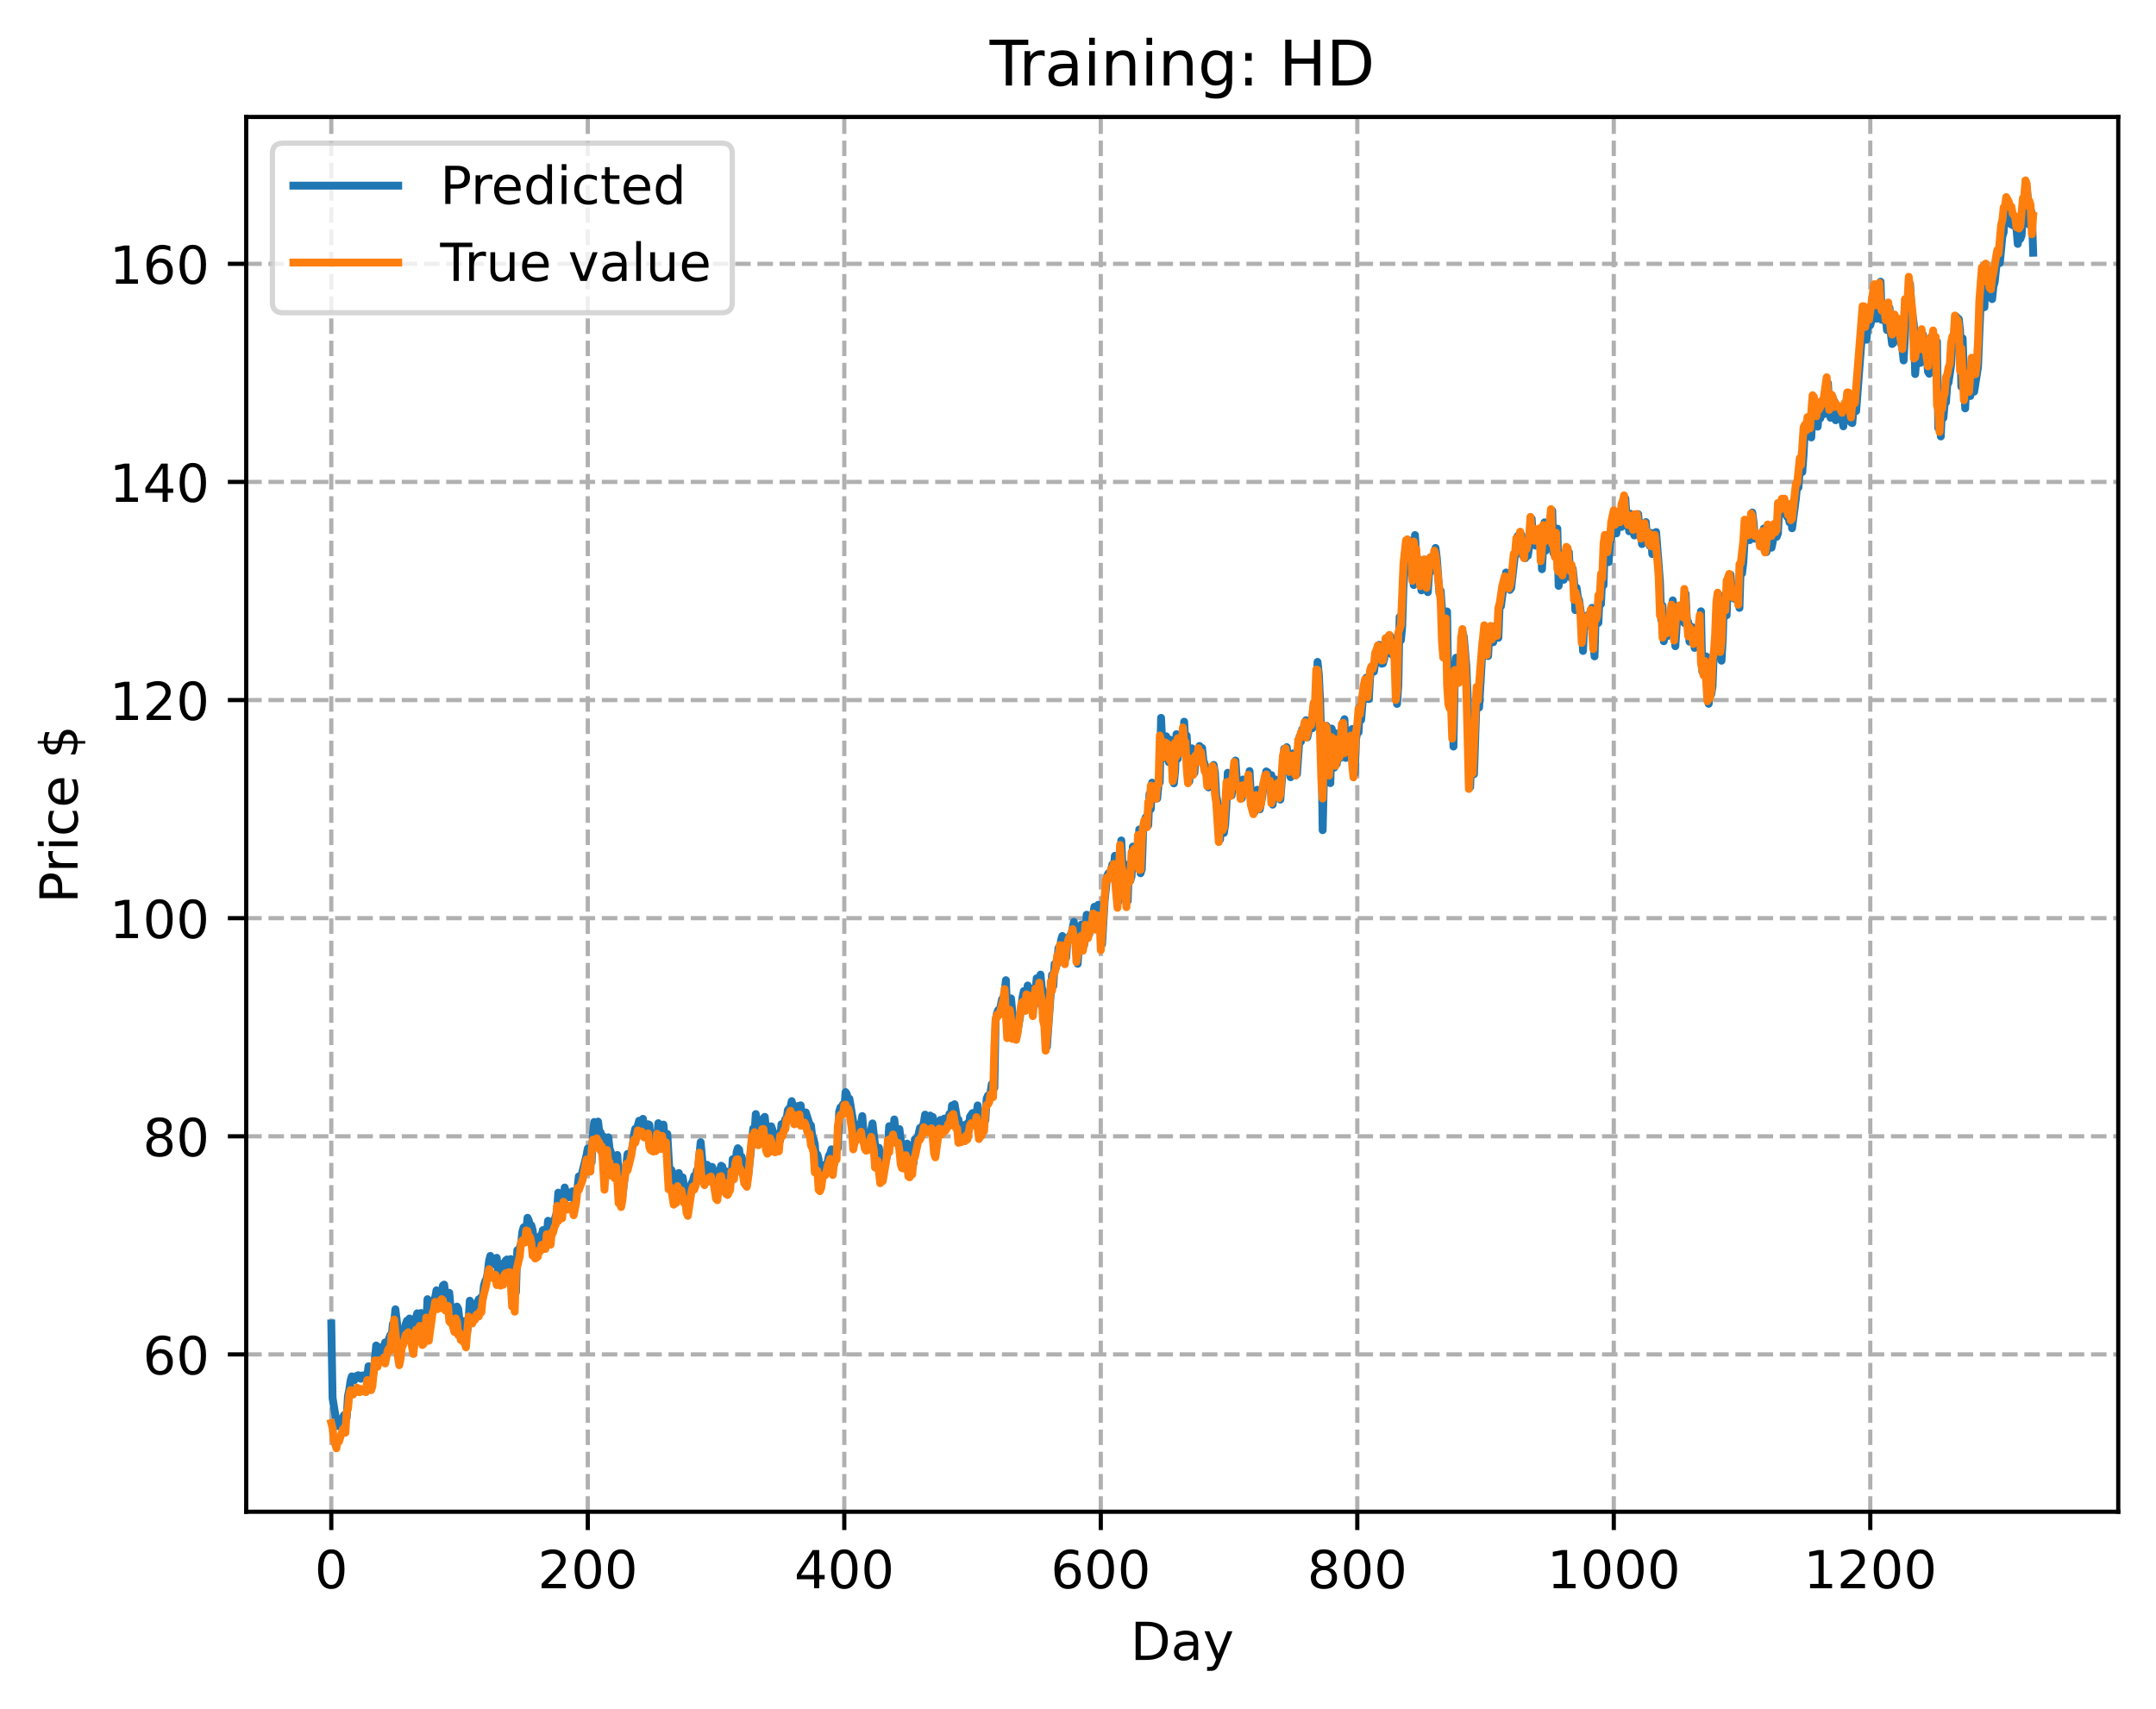 <?xml version="1.0" encoding="utf-8" standalone="no"?>
<!DOCTYPE svg PUBLIC "-//W3C//DTD SVG 1.1//EN"
  "http://www.w3.org/Graphics/SVG/1.1/DTD/svg11.dtd">
<!-- Created with matplotlib (https://matplotlib.org/) -->
<svg height="325.986pt" version="1.1" viewBox="0 0 411.286 325.986" width="411.286pt" xmlns="http://www.w3.org/2000/svg" xmlns:xlink="http://www.w3.org/1999/xlink">
 <defs>
  <style type="text/css">
*{stroke-linecap:butt;stroke-linejoin:round;}
  </style>
 </defs>
 <g id="figure_1">
  <g id="patch_1">
   <path d="M 0 325.986 
L 411.286 325.986 
L 411.286 0 
L 0 0 
z
" style="fill:#ffffff;"/>
  </g>
  <g id="axes_1">
   <g id="patch_2">
    <path d="M 46.966 288.43 
L 404.086 288.43 
L 404.086 22.318 
L 46.966 22.318 
z
" style="fill:#ffffff;"/>
   </g>
   <g id="matplotlib.axis_1">
    <g id="xtick_1">
     <g id="line2d_1">
      <path clip-path="url(#p584b6ab741)" d="M 63.198 288.43 
L 63.198 22.318 
" style="fill:none;stroke:#b0b0b0;stroke-dasharray:2.96,1.28;stroke-dashoffset:0;stroke-width:0.8;"/>
     </g>
     <g id="line2d_2">
      <defs>
       <path d="M 0 0 
L 0 3.5 
" id="m2973ef3fe6" style="stroke:#000000;stroke-width:0.8;"/>
      </defs>
      <g>
       <use style="stroke:#000000;stroke-width:0.8;" x="63.198" xlink:href="#m2973ef3fe6" y="288.43"/>
      </g>
     </g>
     <g id="text_1">
      <!-- 0 -->
      <defs>
       <path d="M 31.781 66.406 
Q 24.172 66.406 20.328 58.906 
Q 16.5 51.422 16.5 36.375 
Q 16.5 21.391 20.328 13.891 
Q 24.172 6.391 31.781 6.391 
Q 39.453 6.391 43.281 13.891 
Q 47.125 21.391 47.125 36.375 
Q 47.125 51.422 43.281 58.906 
Q 39.453 66.406 31.781 66.406 
z
M 31.781 74.219 
Q 44.047 74.219 50.516 64.516 
Q 56.984 54.828 56.984 36.375 
Q 56.984 17.969 50.516 8.266 
Q 44.047 -1.422 31.781 -1.422 
Q 19.531 -1.422 13.062 8.266 
Q 6.594 17.969 6.594 36.375 
Q 6.594 54.828 13.062 64.516 
Q 19.531 74.219 31.781 74.219 
z
" id="DejaVuSans-48"/>
      </defs>
      <g transform="translate(60.017 303.029)scale(0.1 -0.1)">
       <use xlink:href="#DejaVuSans-48"/>
      </g>
     </g>
    </g>
    <g id="xtick_2">
     <g id="line2d_3">
      <path clip-path="url(#p584b6ab741)" d="M 112.129 288.43 
L 112.129 22.318 
" style="fill:none;stroke:#b0b0b0;stroke-dasharray:2.96,1.28;stroke-dashoffset:0;stroke-width:0.8;"/>
     </g>
     <g id="line2d_4">
      <g>
       <use style="stroke:#000000;stroke-width:0.8;" x="112.129" xlink:href="#m2973ef3fe6" y="288.43"/>
      </g>
     </g>
     <g id="text_2">
      <!-- 200 -->
      <defs>
       <path d="M 19.188 8.297 
L 53.609 8.297 
L 53.609 0 
L 7.328 0 
L 7.328 8.297 
Q 12.938 14.109 22.625 23.891 
Q 32.328 33.688 34.812 36.531 
Q 39.547 41.844 41.422 45.531 
Q 43.312 49.219 43.312 52.781 
Q 43.312 58.594 39.234 62.25 
Q 35.156 65.922 28.609 65.922 
Q 23.969 65.922 18.812 64.312 
Q 13.672 62.703 7.812 59.422 
L 7.812 69.391 
Q 13.766 71.781 18.938 73 
Q 24.125 74.219 28.422 74.219 
Q 39.75 74.219 46.484 68.547 
Q 53.219 62.891 53.219 53.422 
Q 53.219 48.922 51.531 44.891 
Q 49.859 40.875 45.406 35.406 
Q 44.188 33.984 37.641 27.219 
Q 31.109 20.453 19.188 8.297 
z
" id="DejaVuSans-50"/>
      </defs>
      <g transform="translate(102.585 303.029)scale(0.1 -0.1)">
       <use xlink:href="#DejaVuSans-50"/>
       <use x="63.623" xlink:href="#DejaVuSans-48"/>
       <use x="127.246" xlink:href="#DejaVuSans-48"/>
      </g>
     </g>
    </g>
    <g id="xtick_3">
     <g id="line2d_5">
      <path clip-path="url(#p584b6ab741)" d="M 161.06 288.43 
L 161.06 22.318 
" style="fill:none;stroke:#b0b0b0;stroke-dasharray:2.96,1.28;stroke-dashoffset:0;stroke-width:0.8;"/>
     </g>
     <g id="line2d_6">
      <g>
       <use style="stroke:#000000;stroke-width:0.8;" x="161.06" xlink:href="#m2973ef3fe6" y="288.43"/>
      </g>
     </g>
     <g id="text_3">
      <!-- 400 -->
      <defs>
       <path d="M 37.797 64.312 
L 12.891 25.391 
L 37.797 25.391 
z
M 35.203 72.906 
L 47.609 72.906 
L 47.609 25.391 
L 58.016 25.391 
L 58.016 17.188 
L 47.609 17.188 
L 47.609 0 
L 37.797 0 
L 37.797 17.188 
L 4.891 17.188 
L 4.891 26.703 
z
" id="DejaVuSans-52"/>
      </defs>
      <g transform="translate(151.516 303.029)scale(0.1 -0.1)">
       <use xlink:href="#DejaVuSans-52"/>
       <use x="63.623" xlink:href="#DejaVuSans-48"/>
       <use x="127.246" xlink:href="#DejaVuSans-48"/>
      </g>
     </g>
    </g>
    <g id="xtick_4">
     <g id="line2d_7">
      <path clip-path="url(#p584b6ab741)" d="M 209.99 288.43 
L 209.99 22.318 
" style="fill:none;stroke:#b0b0b0;stroke-dasharray:2.96,1.28;stroke-dashoffset:0;stroke-width:0.8;"/>
     </g>
     <g id="line2d_8">
      <g>
       <use style="stroke:#000000;stroke-width:0.8;" x="209.99" xlink:href="#m2973ef3fe6" y="288.43"/>
      </g>
     </g>
     <g id="text_4">
      <!-- 600 -->
      <defs>
       <path d="M 33.016 40.375 
Q 26.375 40.375 22.484 35.828 
Q 18.609 31.297 18.609 23.391 
Q 18.609 15.531 22.484 10.953 
Q 26.375 6.391 33.016 6.391 
Q 39.656 6.391 43.531 10.953 
Q 47.406 15.531 47.406 23.391 
Q 47.406 31.297 43.531 35.828 
Q 39.656 40.375 33.016 40.375 
z
M 52.594 71.297 
L 52.594 62.312 
Q 48.875 64.062 45.094 64.984 
Q 41.312 65.922 37.594 65.922 
Q 27.828 65.922 22.672 59.328 
Q 17.531 52.734 16.797 39.406 
Q 19.672 43.656 24.016 45.922 
Q 28.375 48.188 33.594 48.188 
Q 44.578 48.188 50.953 41.516 
Q 57.328 34.859 57.328 23.391 
Q 57.328 12.156 50.688 5.359 
Q 44.047 -1.422 33.016 -1.422 
Q 20.359 -1.422 13.672 8.266 
Q 6.984 17.969 6.984 36.375 
Q 6.984 53.656 15.188 63.938 
Q 23.391 74.219 37.203 74.219 
Q 40.922 74.219 44.703 73.484 
Q 48.484 72.75 52.594 71.297 
z
" id="DejaVuSans-54"/>
      </defs>
      <g transform="translate(200.446 303.029)scale(0.1 -0.1)">
       <use xlink:href="#DejaVuSans-54"/>
       <use x="63.623" xlink:href="#DejaVuSans-48"/>
       <use x="127.246" xlink:href="#DejaVuSans-48"/>
      </g>
     </g>
    </g>
    <g id="xtick_5">
     <g id="line2d_9">
      <path clip-path="url(#p584b6ab741)" d="M 258.921 288.43 
L 258.921 22.318 
" style="fill:none;stroke:#b0b0b0;stroke-dasharray:2.96,1.28;stroke-dashoffset:0;stroke-width:0.8;"/>
     </g>
     <g id="line2d_10">
      <g>
       <use style="stroke:#000000;stroke-width:0.8;" x="258.921" xlink:href="#m2973ef3fe6" y="288.43"/>
      </g>
     </g>
     <g id="text_5">
      <!-- 800 -->
      <defs>
       <path d="M 31.781 34.625 
Q 24.75 34.625 20.719 30.859 
Q 16.703 27.094 16.703 20.516 
Q 16.703 13.922 20.719 10.156 
Q 24.75 6.391 31.781 6.391 
Q 38.812 6.391 42.859 10.172 
Q 46.922 13.969 46.922 20.516 
Q 46.922 27.094 42.891 30.859 
Q 38.875 34.625 31.781 34.625 
z
M 21.922 38.812 
Q 15.578 40.375 12.031 44.719 
Q 8.5 49.078 8.5 55.328 
Q 8.5 64.062 14.719 69.141 
Q 20.953 74.219 31.781 74.219 
Q 42.672 74.219 48.875 69.141 
Q 55.078 64.062 55.078 55.328 
Q 55.078 49.078 51.531 44.719 
Q 48 40.375 41.703 38.812 
Q 48.828 37.156 52.797 32.312 
Q 56.781 27.484 56.781 20.516 
Q 56.781 9.906 50.312 4.234 
Q 43.844 -1.422 31.781 -1.422 
Q 19.734 -1.422 13.25 4.234 
Q 6.781 9.906 6.781 20.516 
Q 6.781 27.484 10.781 32.312 
Q 14.797 37.156 21.922 38.812 
z
M 18.312 54.391 
Q 18.312 48.734 21.844 45.562 
Q 25.391 42.391 31.781 42.391 
Q 38.141 42.391 41.719 45.562 
Q 45.312 48.734 45.312 54.391 
Q 45.312 60.062 41.719 63.234 
Q 38.141 66.406 31.781 66.406 
Q 25.391 66.406 21.844 63.234 
Q 18.312 60.062 18.312 54.391 
z
" id="DejaVuSans-56"/>
      </defs>
      <g transform="translate(249.377 303.029)scale(0.1 -0.1)">
       <use xlink:href="#DejaVuSans-56"/>
       <use x="63.623" xlink:href="#DejaVuSans-48"/>
       <use x="127.246" xlink:href="#DejaVuSans-48"/>
      </g>
     </g>
    </g>
    <g id="xtick_6">
     <g id="line2d_11">
      <path clip-path="url(#p584b6ab741)" d="M 307.851 288.43 
L 307.851 22.318 
" style="fill:none;stroke:#b0b0b0;stroke-dasharray:2.96,1.28;stroke-dashoffset:0;stroke-width:0.8;"/>
     </g>
     <g id="line2d_12">
      <g>
       <use style="stroke:#000000;stroke-width:0.8;" x="307.851" xlink:href="#m2973ef3fe6" y="288.43"/>
      </g>
     </g>
     <g id="text_6">
      <!-- 1000 -->
      <defs>
       <path d="M 12.406 8.297 
L 28.516 8.297 
L 28.516 63.922 
L 10.984 60.406 
L 10.984 69.391 
L 28.422 72.906 
L 38.281 72.906 
L 38.281 8.297 
L 54.391 8.297 
L 54.391 0 
L 12.406 0 
z
" id="DejaVuSans-49"/>
      </defs>
      <g transform="translate(295.126 303.029)scale(0.1 -0.1)">
       <use xlink:href="#DejaVuSans-49"/>
       <use x="63.623" xlink:href="#DejaVuSans-48"/>
       <use x="127.246" xlink:href="#DejaVuSans-48"/>
       <use x="190.869" xlink:href="#DejaVuSans-48"/>
      </g>
     </g>
    </g>
    <g id="xtick_7">
     <g id="line2d_13">
      <path clip-path="url(#p584b6ab741)" d="M 356.782 288.43 
L 356.782 22.318 
" style="fill:none;stroke:#b0b0b0;stroke-dasharray:2.96,1.28;stroke-dashoffset:0;stroke-width:0.8;"/>
     </g>
     <g id="line2d_14">
      <g>
       <use style="stroke:#000000;stroke-width:0.8;" x="356.782" xlink:href="#m2973ef3fe6" y="288.43"/>
      </g>
     </g>
     <g id="text_7">
      <!-- 1200 -->
      <g transform="translate(344.057 303.029)scale(0.1 -0.1)">
       <use xlink:href="#DejaVuSans-49"/>
       <use x="63.623" xlink:href="#DejaVuSans-50"/>
       <use x="127.246" xlink:href="#DejaVuSans-48"/>
       <use x="190.869" xlink:href="#DejaVuSans-48"/>
      </g>
     </g>
    </g>
    <g id="text_8">
     <!-- Day -->
     <defs>
      <path d="M 19.672 64.797 
L 19.672 8.109 
L 31.594 8.109 
Q 46.688 8.109 53.688 14.938 
Q 60.688 21.781 60.688 36.531 
Q 60.688 51.172 53.688 57.984 
Q 46.688 64.797 31.594 64.797 
z
M 9.812 72.906 
L 30.078 72.906 
Q 51.266 72.906 61.172 64.094 
Q 71.094 55.281 71.094 36.531 
Q 71.094 17.672 61.125 8.828 
Q 51.172 0 30.078 0 
L 9.812 0 
z
" id="DejaVuSans-68"/>
      <path d="M 34.281 27.484 
Q 23.391 27.484 19.188 25 
Q 14.984 22.516 14.984 16.5 
Q 14.984 11.719 18.141 8.906 
Q 21.297 6.109 26.703 6.109 
Q 34.188 6.109 38.703 11.406 
Q 43.219 16.703 43.219 25.484 
L 43.219 27.484 
z
M 52.203 31.203 
L 52.203 0 
L 43.219 0 
L 43.219 8.297 
Q 40.141 3.328 35.547 0.953 
Q 30.953 -1.422 24.312 -1.422 
Q 15.922 -1.422 10.953 3.297 
Q 6 8.016 6 15.922 
Q 6 25.141 12.172 29.828 
Q 18.359 34.516 30.609 34.516 
L 43.219 34.516 
L 43.219 35.406 
Q 43.219 41.609 39.141 45 
Q 35.062 48.391 27.688 48.391 
Q 23 48.391 18.547 47.266 
Q 14.109 46.141 10.016 43.891 
L 10.016 52.203 
Q 14.938 54.109 19.578 55.047 
Q 24.219 56 28.609 56 
Q 40.484 56 46.344 49.844 
Q 52.203 43.703 52.203 31.203 
z
" id="DejaVuSans-97"/>
      <path d="M 32.172 -5.078 
Q 28.375 -14.844 24.75 -17.812 
Q 21.141 -20.797 15.094 -20.797 
L 7.906 -20.797 
L 7.906 -13.281 
L 13.188 -13.281 
Q 16.891 -13.281 18.938 -11.516 
Q 21 -9.766 23.484 -3.219 
L 25.094 0.875 
L 2.984 54.688 
L 12.5 54.688 
L 29.594 11.922 
L 46.688 54.688 
L 56.203 54.688 
z
" id="DejaVuSans-121"/>
     </defs>
     <g transform="translate(215.652 316.707)scale(0.1 -0.1)">
      <use xlink:href="#DejaVuSans-68"/>
      <use x="77.002" xlink:href="#DejaVuSans-97"/>
      <use x="138.281" xlink:href="#DejaVuSans-121"/>
     </g>
    </g>
   </g>
   <g id="matplotlib.axis_2">
    <g id="ytick_1">
     <g id="line2d_15">
      <path clip-path="url(#p584b6ab741)" d="M 46.966 258.418 
L 404.086 258.418 
" style="fill:none;stroke:#b0b0b0;stroke-dasharray:2.96,1.28;stroke-dashoffset:0;stroke-width:0.8;"/>
     </g>
     <g id="line2d_16">
      <defs>
       <path d="M 0 0 
L -3.5 0 
" id="m5a2cedc2de" style="stroke:#000000;stroke-width:0.8;"/>
      </defs>
      <g>
       <use style="stroke:#000000;stroke-width:0.8;" x="46.966" xlink:href="#m5a2cedc2de" y="258.418"/>
      </g>
     </g>
     <g id="text_9">
      <!-- 60 -->
      <g transform="translate(27.241 262.217)scale(0.1 -0.1)">
       <use xlink:href="#DejaVuSans-54"/>
       <use x="63.623" xlink:href="#DejaVuSans-48"/>
      </g>
     </g>
    </g>
    <g id="ytick_2">
     <g id="line2d_17">
      <path clip-path="url(#p584b6ab741)" d="M 46.966 216.801 
L 404.086 216.801 
" style="fill:none;stroke:#b0b0b0;stroke-dasharray:2.96,1.28;stroke-dashoffset:0;stroke-width:0.8;"/>
     </g>
     <g id="line2d_18">
      <g>
       <use style="stroke:#000000;stroke-width:0.8;" x="46.966" xlink:href="#m5a2cedc2de" y="216.801"/>
      </g>
     </g>
     <g id="text_10">
      <!-- 80 -->
      <g transform="translate(27.241 220.6)scale(0.1 -0.1)">
       <use xlink:href="#DejaVuSans-56"/>
       <use x="63.623" xlink:href="#DejaVuSans-48"/>
      </g>
     </g>
    </g>
    <g id="ytick_3">
     <g id="line2d_19">
      <path clip-path="url(#p584b6ab741)" d="M 46.966 175.184 
L 404.086 175.184 
" style="fill:none;stroke:#b0b0b0;stroke-dasharray:2.96,1.28;stroke-dashoffset:0;stroke-width:0.8;"/>
     </g>
     <g id="line2d_20">
      <g>
       <use style="stroke:#000000;stroke-width:0.8;" x="46.966" xlink:href="#m5a2cedc2de" y="175.184"/>
      </g>
     </g>
     <g id="text_11">
      <!-- 100 -->
      <g transform="translate(20.878 178.983)scale(0.1 -0.1)">
       <use xlink:href="#DejaVuSans-49"/>
       <use x="63.623" xlink:href="#DejaVuSans-48"/>
       <use x="127.246" xlink:href="#DejaVuSans-48"/>
      </g>
     </g>
    </g>
    <g id="ytick_4">
     <g id="line2d_21">
      <path clip-path="url(#p584b6ab741)" d="M 46.966 133.567 
L 404.086 133.567 
" style="fill:none;stroke:#b0b0b0;stroke-dasharray:2.96,1.28;stroke-dashoffset:0;stroke-width:0.8;"/>
     </g>
     <g id="line2d_22">
      <g>
       <use style="stroke:#000000;stroke-width:0.8;" x="46.966" xlink:href="#m5a2cedc2de" y="133.567"/>
      </g>
     </g>
     <g id="text_12">
      <!-- 120 -->
      <g transform="translate(20.878 137.366)scale(0.1 -0.1)">
       <use xlink:href="#DejaVuSans-49"/>
       <use x="63.623" xlink:href="#DejaVuSans-50"/>
       <use x="127.246" xlink:href="#DejaVuSans-48"/>
      </g>
     </g>
    </g>
    <g id="ytick_5">
     <g id="line2d_23">
      <path clip-path="url(#p584b6ab741)" d="M 46.966 91.95 
L 404.086 91.95 
" style="fill:none;stroke:#b0b0b0;stroke-dasharray:2.96,1.28;stroke-dashoffset:0;stroke-width:0.8;"/>
     </g>
     <g id="line2d_24">
      <g>
       <use style="stroke:#000000;stroke-width:0.8;" x="46.966" xlink:href="#m5a2cedc2de" y="91.95"/>
      </g>
     </g>
     <g id="text_13">
      <!-- 140 -->
      <g transform="translate(20.878 95.749)scale(0.1 -0.1)">
       <use xlink:href="#DejaVuSans-49"/>
       <use x="63.623" xlink:href="#DejaVuSans-52"/>
       <use x="127.246" xlink:href="#DejaVuSans-48"/>
      </g>
     </g>
    </g>
    <g id="ytick_6">
     <g id="line2d_25">
      <path clip-path="url(#p584b6ab741)" d="M 46.966 50.333 
L 404.086 50.333 
" style="fill:none;stroke:#b0b0b0;stroke-dasharray:2.96,1.28;stroke-dashoffset:0;stroke-width:0.8;"/>
     </g>
     <g id="line2d_26">
      <g>
       <use style="stroke:#000000;stroke-width:0.8;" x="46.966" xlink:href="#m5a2cedc2de" y="50.333"/>
      </g>
     </g>
     <g id="text_14">
      <!-- 160 -->
      <g transform="translate(20.878 54.132)scale(0.1 -0.1)">
       <use xlink:href="#DejaVuSans-49"/>
       <use x="63.623" xlink:href="#DejaVuSans-54"/>
       <use x="127.246" xlink:href="#DejaVuSans-48"/>
      </g>
     </g>
    </g>
    <g id="text_15">
     <!-- Price $ -->
     <defs>
      <path d="M 19.672 64.797 
L 19.672 37.406 
L 32.078 37.406 
Q 38.969 37.406 42.719 40.969 
Q 46.484 44.531 46.484 51.125 
Q 46.484 57.672 42.719 61.234 
Q 38.969 64.797 32.078 64.797 
z
M 9.812 72.906 
L 32.078 72.906 
Q 44.344 72.906 50.609 67.359 
Q 56.891 61.812 56.891 51.125 
Q 56.891 40.328 50.609 34.812 
Q 44.344 29.297 32.078 29.297 
L 19.672 29.297 
L 19.672 0 
L 9.812 0 
z
" id="DejaVuSans-80"/>
      <path d="M 41.109 46.297 
Q 39.594 47.172 37.812 47.578 
Q 36.031 48 33.891 48 
Q 26.266 48 22.188 43.047 
Q 18.109 38.094 18.109 28.812 
L 18.109 0 
L 9.078 0 
L 9.078 54.688 
L 18.109 54.688 
L 18.109 46.188 
Q 20.953 51.172 25.484 53.578 
Q 30.031 56 36.531 56 
Q 37.453 56 38.578 55.875 
Q 39.703 55.766 41.062 55.516 
z
" id="DejaVuSans-114"/>
      <path d="M 9.422 54.688 
L 18.406 54.688 
L 18.406 0 
L 9.422 0 
z
M 9.422 75.984 
L 18.406 75.984 
L 18.406 64.594 
L 9.422 64.594 
z
" id="DejaVuSans-105"/>
      <path d="M 48.781 52.594 
L 48.781 44.188 
Q 44.969 46.297 41.141 47.344 
Q 37.312 48.391 33.406 48.391 
Q 24.656 48.391 19.812 42.844 
Q 14.984 37.312 14.984 27.297 
Q 14.984 17.281 19.812 11.734 
Q 24.656 6.203 33.406 6.203 
Q 37.312 6.203 41.141 7.25 
Q 44.969 8.297 48.781 10.406 
L 48.781 2.094 
Q 45.016 0.344 40.984 -0.531 
Q 36.969 -1.422 32.422 -1.422 
Q 20.062 -1.422 12.781 6.344 
Q 5.516 14.109 5.516 27.297 
Q 5.516 40.672 12.859 48.328 
Q 20.219 56 33.016 56 
Q 37.156 56 41.109 55.141 
Q 45.062 54.297 48.781 52.594 
z
" id="DejaVuSans-99"/>
      <path d="M 56.203 29.594 
L 56.203 25.203 
L 14.891 25.203 
Q 15.484 15.922 20.484 11.062 
Q 25.484 6.203 34.422 6.203 
Q 39.594 6.203 44.453 7.469 
Q 49.312 8.734 54.109 11.281 
L 54.109 2.781 
Q 49.266 0.734 44.188 -0.344 
Q 39.109 -1.422 33.891 -1.422 
Q 20.797 -1.422 13.156 6.188 
Q 5.516 13.812 5.516 26.812 
Q 5.516 40.234 12.766 48.109 
Q 20.016 56 32.328 56 
Q 43.359 56 49.781 48.891 
Q 56.203 41.797 56.203 29.594 
z
M 47.219 32.234 
Q 47.125 39.594 43.094 43.984 
Q 39.062 48.391 32.422 48.391 
Q 24.906 48.391 20.391 44.141 
Q 15.875 39.891 15.188 32.172 
z
" id="DejaVuSans-101"/>
      <path id="DejaVuSans-32"/>
      <path d="M 33.797 -14.703 
L 28.906 -14.703 
L 28.859 0 
Q 23.734 0.094 18.609 1.188 
Q 13.484 2.297 8.297 4.5 
L 8.297 13.281 
Q 13.281 10.156 18.375 8.562 
Q 23.484 6.984 28.906 6.938 
L 28.906 29.203 
Q 18.109 30.953 13.203 35.156 
Q 8.297 39.359 8.297 46.688 
Q 8.297 54.641 13.625 59.219 
Q 18.953 63.812 28.906 64.5 
L 28.906 75.984 
L 33.797 75.984 
L 33.797 64.656 
Q 38.328 64.453 42.578 63.688 
Q 46.828 62.938 50.875 61.625 
L 50.875 53.078 
Q 46.828 55.125 42.547 56.25 
Q 38.281 57.375 33.797 57.562 
L 33.797 36.719 
Q 44.875 35.016 50.094 30.609 
Q 55.328 26.219 55.328 18.609 
Q 55.328 10.359 49.781 5.594 
Q 44.234 0.828 33.797 0.094 
z
M 28.906 37.594 
L 28.906 57.625 
Q 23.25 56.984 20.266 54.391 
Q 17.281 51.812 17.281 47.516 
Q 17.281 43.312 20.031 40.969 
Q 22.797 38.625 28.906 37.594 
z
M 33.797 28.219 
L 33.797 7.078 
Q 39.984 7.906 43.141 10.594 
Q 46.297 13.281 46.297 17.672 
Q 46.297 21.969 43.281 24.5 
Q 40.281 27.047 33.797 28.219 
z
" id="DejaVuSans-36"/>
     </defs>
     <g transform="translate(14.798 172.342)rotate(-90)scale(0.1 -0.1)">
      <use xlink:href="#DejaVuSans-80"/>
      <use x="58.553" xlink:href="#DejaVuSans-114"/>
      <use x="99.666" xlink:href="#DejaVuSans-105"/>
      <use x="127.449" xlink:href="#DejaVuSans-99"/>
      <use x="182.43" xlink:href="#DejaVuSans-101"/>
      <use x="243.953" xlink:href="#DejaVuSans-32"/>
      <use x="275.74" xlink:href="#DejaVuSans-36"/>
     </g>
    </g>
   </g>
   <g id="line2d_27">
    <path clip-path="url(#p584b6ab741)" d="M 63.198 252.511 
L 63.443 266.73 
L 64.177 271.264 
L 64.422 272.086 
L 64.666 270.742 
L 64.911 271.094 
L 65.156 270.865 
L 65.645 269.993 
L 66.134 270.492 
L 66.379 266.32 
L 66.623 265.219 
L 66.868 263.45 
L 67.113 262.603 
L 67.357 263.196 
L 67.602 263.35 
L 67.847 262.615 
L 68.336 262.378 
L 68.581 262.61 
L 68.825 263.059 
L 69.07 262.431 
L 69.315 262.894 
L 69.559 262.722 
L 69.804 262.229 
L 70.049 262.666 
L 70.293 260.678 
L 70.538 261.246 
L 70.783 261.217 
L 71.027 262.327 
L 71.272 262.05 
L 71.761 256.705 
L 72.006 258.097 
L 72.251 258.282 
L 72.495 257.059 
L 72.74 257.644 
L 72.984 256.95 
L 73.229 257.059 
L 73.474 256.124 
L 73.718 257.152 
L 74.208 255.404 
L 74.452 254.737 
L 74.697 255.196 
L 74.942 252.61 
L 75.186 252.324 
L 75.431 249.802 
L 76.165 255.995 
L 76.41 256.964 
L 76.654 256.06 
L 76.899 254.302 
L 77.144 254.03 
L 77.388 252.611 
L 77.633 251.972 
L 77.878 252.013 
L 78.122 251.56 
L 78.856 254.35 
L 79.101 255.62 
L 79.345 251.393 
L 79.59 250.571 
L 79.835 251.483 
L 80.079 250.786 
L 80.324 250.507 
L 80.813 253.814 
L 81.058 253.693 
L 81.303 253.402 
L 81.547 247.876 
L 81.792 252.04 
L 82.037 252.874 
L 82.281 251.398 
L 82.526 248.453 
L 83.015 247.568 
L 83.26 246.183 
L 83.505 246.924 
L 83.749 248.09 
L 83.994 246.632 
L 84.239 247.182 
L 84.483 245.282 
L 84.728 245.097 
L 84.972 247.111 
L 85.217 247.654 
L 85.706 246.656 
L 85.951 249.389 
L 86.196 249.715 
L 86.44 249.531 
L 86.93 251.739 
L 87.174 249.284 
L 87.419 249.764 
L 87.664 251.996 
L 87.908 252.015 
L 88.153 253.112 
L 88.398 252.065 
L 88.887 253.785 
L 89.132 254.127 
L 89.376 252.058 
L 89.621 248.163 
L 90.355 250.166 
L 90.599 249.004 
L 90.844 248.917 
L 91.333 247.89 
L 91.578 248.541 
L 91.823 247.47 
L 92.067 247.897 
L 92.312 245.289 
L 92.557 244.444 
L 92.801 244 
L 93.046 242.779 
L 93.291 240.609 
L 93.535 239.615 
L 94.025 241.058 
L 94.269 240.644 
L 94.514 241.367 
L 94.759 239.982 
L 95.003 242.226 
L 95.248 242.092 
L 95.493 241.696 
L 95.737 242.867 
L 95.982 241.06 
L 96.227 242.769 
L 96.471 240.494 
L 96.716 240.298 
L 96.96 241.04 
L 97.205 240.409 
L 97.45 240.222 
L 97.694 242.456 
L 97.939 246.416 
L 98.184 243.509 
L 98.428 246.558 
L 98.673 238.541 
L 98.918 238.637 
L 99.407 237.294 
L 99.652 234.966 
L 99.896 234.161 
L 100.141 234.074 
L 100.386 234.871 
L 100.63 232.341 
L 100.875 232.853 
L 101.12 234.113 
L 101.364 233.78 
L 101.609 234.71 
L 101.854 236.896 
L 102.098 236.113 
L 102.343 237.309 
L 102.587 236.517 
L 102.832 236.818 
L 103.077 235.771 
L 103.321 235.759 
L 103.566 234.695 
L 103.811 236.493 
L 104.055 235.685 
L 104.3 235.538 
L 104.545 232.913 
L 104.789 234.829 
L 105.034 233.902 
L 105.279 235.54 
L 105.523 232.939 
L 105.768 232.884 
L 106.257 231.123 
L 106.502 227.546 
L 106.747 230.677 
L 107.236 229.411 
L 107.481 230.224 
L 107.725 226.568 
L 108.215 228.424 
L 108.459 228.447 
L 108.704 227.894 
L 108.948 228.247 
L 109.193 227.289 
L 109.682 229.474 
L 110.172 226.556 
L 110.416 224.443 
L 110.661 225.32 
L 111.884 220.444 
L 112.129 219.114 
L 112.374 221.201 
L 112.618 221.169 
L 112.863 221.727 
L 113.108 216.253 
L 113.352 214.061 
L 113.597 218.004 
L 113.842 216.915 
L 114.086 213.988 
L 114.331 216.025 
L 114.575 216.055 
L 114.82 217.136 
L 115.065 216.787 
L 115.309 222.154 
L 115.554 224.472 
L 116.043 216.989 
L 116.288 219.171 
L 116.533 219.799 
L 116.777 221.801 
L 117.022 221.452 
L 117.267 221.519 
L 117.511 222.47 
L 117.756 220.359 
L 118.245 227.353 
L 118.49 227.013 
L 118.735 228.208 
L 119.713 220.16 
L 119.958 221.474 
L 120.203 219.984 
L 120.447 219.682 
L 120.692 218.722 
L 120.936 216.497 
L 121.181 215.367 
L 121.426 216.82 
L 121.67 214.75 
L 121.915 213.828 
L 122.404 214.627 
L 122.649 213.464 
L 122.894 215.087 
L 123.138 215.302 
L 123.383 215.092 
L 123.628 214.496 
L 123.872 214.601 
L 124.117 217.792 
L 124.362 217.502 
L 124.851 217.734 
L 125.096 216.275 
L 125.34 217.537 
L 125.585 214.298 
L 125.83 216.34 
L 126.074 215.075 
L 126.319 217.823 
L 126.563 214.563 
L 126.808 217.492 
L 127.053 216.487 
L 127.297 216.353 
L 127.787 224.844 
L 128.031 223.161 
L 128.276 223.663 
L 128.765 226.397 
L 129.01 226.51 
L 129.255 227.205 
L 129.499 223.801 
L 129.744 226.946 
L 129.989 224.773 
L 130.233 224.629 
L 130.478 226.324 
L 130.723 227.009 
L 130.967 226.443 
L 131.212 229.071 
L 131.457 229.241 
L 131.946 225.729 
L 132.191 225.273 
L 132.435 224.335 
L 132.68 225.151 
L 132.924 223.298 
L 133.169 223.156 
L 133.658 217.917 
L 134.148 223.287 
L 134.392 222.859 
L 134.637 223.892 
L 134.882 222.226 
L 135.126 223.459 
L 135.371 223.912 
L 135.616 222.621 
L 135.86 222.645 
L 136.105 223.392 
L 136.35 223.463 
L 136.839 226.501 
L 137.084 226.682 
L 137.328 223.344 
L 137.573 222.408 
L 137.818 222.602 
L 138.062 224.968 
L 138.307 225.086 
L 138.551 223.512 
L 138.796 226.287 
L 139.041 226.023 
L 139.285 224.771 
L 139.53 224.796 
L 139.775 221.163 
L 140.019 223.018 
L 140.264 223.312 
L 140.509 219.869 
L 140.753 219.071 
L 140.998 219.338 
L 141.243 221.193 
L 141.487 220.723 
L 141.732 222.058 
L 141.977 221.969 
L 142.466 224.284 
L 142.711 224.507 
L 143.689 215.31 
L 143.934 216.136 
L 144.178 212.552 
L 144.423 214.986 
L 144.668 215.211 
L 144.912 216.964 
L 145.402 213.604 
L 145.891 213.086 
L 146.38 217.802 
L 146.625 218.051 
L 146.87 216.995 
L 147.114 214.892 
L 147.359 215.573 
L 147.604 217.902 
L 147.848 216.28 
L 148.093 217.822 
L 148.338 216.612 
L 148.582 216.251 
L 148.827 217.593 
L 149.072 214.492 
L 149.316 215.404 
L 149.806 213.539 
L 150.05 213.53 
L 150.295 211.799 
L 150.784 211.209 
L 151.029 210.088 
L 151.273 211.21 
L 151.518 211.226 
L 151.763 212.481 
L 152.007 211.299 
L 152.252 211.008 
L 152.497 212.371 
L 152.741 210.885 
L 152.986 213.205 
L 153.231 212.44 
L 153.475 212.432 
L 153.72 212.241 
L 154.454 214.562 
L 154.699 214.71 
L 154.943 216.808 
L 155.188 217.343 
L 155.433 218.28 
L 155.677 221.518 
L 155.922 220.273 
L 156.166 221.207 
L 156.411 224.661 
L 156.656 224.846 
L 156.9 224.531 
L 157.145 222.767 
L 157.39 222.224 
L 157.634 222.838 
L 158.124 220.507 
L 158.368 220.099 
L 158.613 219.276 
L 158.858 220.299 
L 159.102 222.19 
L 159.347 219.87 
L 159.592 219.252 
L 159.836 219.047 
L 160.081 212.07 
L 160.326 211.292 
L 160.57 211.435 
L 160.815 210.672 
L 161.06 211.735 
L 161.304 208.365 
L 161.549 208.754 
L 161.794 210.413 
L 162.038 209.629 
L 162.527 212.561 
L 162.772 214.064 
L 163.017 216.786 
L 163.261 215.04 
L 163.506 214.954 
L 163.751 214.575 
L 163.995 215.315 
L 164.24 214.49 
L 164.485 212.936 
L 164.729 215.811 
L 164.974 215.94 
L 165.219 217.086 
L 165.463 217.594 
L 166.197 215.537 
L 166.442 214.335 
L 167.176 220.562 
L 167.421 220.72 
L 167.665 218.989 
L 168.154 223.303 
L 168.399 222.062 
L 168.644 222.867 
L 169.133 220.754 
L 169.378 218.609 
L 169.622 214.865 
L 169.867 218.044 
L 170.112 214.944 
L 170.356 216.795 
L 170.601 213.584 
L 170.846 215.893 
L 171.09 216.209 
L 171.335 216.086 
L 171.58 215.423 
L 172.069 219.693 
L 172.314 220.503 
L 172.558 220.505 
L 173.048 218.188 
L 173.537 222.27 
L 173.782 222.852 
L 174.026 219.978 
L 174.271 221.941 
L 174.515 217.388 
L 174.76 218.463 
L 175.494 215.202 
L 175.739 215.625 
L 176.228 214.193 
L 176.473 212.661 
L 176.717 213.761 
L 176.962 214.184 
L 177.207 213.939 
L 177.451 212.837 
L 177.696 213.328 
L 177.941 213.101 
L 178.675 218.632 
L 179.164 214.5 
L 179.409 213.677 
L 179.653 214.451 
L 179.898 214.835 
L 180.142 213.414 
L 180.387 214.388 
L 180.876 213.4 
L 181.121 212.523 
L 181.366 213.357 
L 181.61 210.914 
L 181.855 210.961 
L 182.1 210.678 
L 182.589 213.53 
L 182.834 213.604 
L 183.078 217.286 
L 183.323 215.589 
L 183.568 216.056 
L 183.812 214.668 
L 184.057 215.607 
L 184.302 215.757 
L 184.546 214.337 
L 184.791 215.538 
L 185.036 213.058 
L 185.525 212.363 
L 185.77 213.041 
L 186.014 212.26 
L 186.259 212.639 
L 186.503 210.902 
L 186.993 215.32 
L 187.237 214.187 
L 187.482 213.931 
L 187.727 213.339 
L 187.971 213.719 
L 188.216 209.627 
L 188.461 209.03 
L 188.705 208.991 
L 188.95 208.47 
L 189.195 206.823 
L 189.439 207.924 
L 189.684 207.53 
L 189.929 194.776 
L 190.173 193.376 
L 190.418 192.723 
L 190.663 193.029 
L 191.152 190.642 
L 191.397 190.483 
L 191.641 189.357 
L 191.886 187.009 
L 192.13 193.339 
L 192.375 196.207 
L 192.864 190.488 
L 193.109 192.954 
L 193.354 197.011 
L 193.598 195.575 
L 193.843 196.09 
L 194.088 196.88 
L 194.577 194.037 
L 195.066 190.22 
L 195.311 189.088 
L 195.556 191.144 
L 195.8 191.312 
L 196.045 188.026 
L 196.29 191.122 
L 196.534 188.552 
L 196.779 189.485 
L 197.024 191.507 
L 197.268 192.002 
L 197.758 186.65 
L 198.247 189.534 
L 198.491 185.944 
L 198.736 188.505 
L 198.981 189.106 
L 199.225 193.119 
L 199.47 194.891 
L 199.715 199.73 
L 200.693 186.005 
L 200.938 188.121 
L 201.183 183.91 
L 201.427 184.663 
L 201.672 183.696 
L 201.917 180.854 
L 202.161 182.033 
L 202.406 179.415 
L 202.651 178.584 
L 202.895 182.74 
L 203.14 182.514 
L 203.385 182.724 
L 203.629 179.281 
L 203.874 179.485 
L 204.118 178.475 
L 204.363 178.401 
L 204.852 175.872 
L 205.097 178.073 
L 205.342 178.192 
L 205.586 183.89 
L 205.831 179.967 
L 206.076 178.801 
L 206.32 176.376 
L 206.565 176.697 
L 206.81 180.303 
L 207.054 178.297 
L 207.299 174.521 
L 207.544 176.984 
L 207.788 178.219 
L 208.033 176.966 
L 208.278 176.499 
L 208.767 173.008 
L 209.012 176.131 
L 209.256 176.122 
L 209.501 172.627 
L 209.746 174.689 
L 209.99 173.482 
L 210.235 180.143 
L 210.724 171.909 
L 211.213 167.074 
L 211.458 166.603 
L 211.703 167.218 
L 212.192 164.939 
L 212.437 165.747 
L 212.681 163.272 
L 213.171 172.268 
L 213.415 171.915 
L 213.66 163.922 
L 213.905 160.351 
L 214.149 165.579 
L 214.394 165.614 
L 214.639 165.995 
L 215.128 171.924 
L 215.373 164.84 
L 215.617 168.05 
L 215.862 167.188 
L 216.106 161.521 
L 216.351 163.994 
L 216.596 161.476 
L 216.84 165.121 
L 217.085 163.768 
L 217.33 158.26 
L 217.574 166.613 
L 217.819 165.846 
L 218.064 158.673 
L 218.553 155.962 
L 218.798 155.69 
L 219.042 157.466 
L 219.287 151.459 
L 219.532 154.36 
L 219.776 149.321 
L 220.021 151.086 
L 220.266 150.495 
L 220.51 150.546 
L 220.755 152.335 
L 221 149.694 
L 221.244 149.257 
L 221.489 136.957 
L 221.734 142.239 
L 221.978 144.19 
L 222.223 144.636 
L 222.467 140.474 
L 222.712 142.317 
L 222.957 145.402 
L 223.201 141.105 
L 223.446 145.079 
L 223.691 143.081 
L 223.935 149.465 
L 224.18 146.889 
L 224.425 140.075 
L 224.669 144.78 
L 224.914 140.26 
L 225.159 143.308 
L 225.403 142.408 
L 225.648 143.221 
L 225.893 137.69 
L 226.137 142.039 
L 226.382 140.353 
L 226.627 146.139 
L 226.871 149.113 
L 227.116 144.952 
L 227.361 142.77 
L 227.605 146.213 
L 227.85 147.46 
L 228.094 143.949 
L 228.339 143.616 
L 228.584 145.039 
L 228.828 142.324 
L 229.073 144.821 
L 229.318 142.709 
L 229.562 145.1 
L 230.052 146.517 
L 230.296 147.033 
L 230.541 150.24 
L 230.786 147.117 
L 231.03 146.859 
L 231.275 148.562 
L 231.52 145.933 
L 231.764 147.44 
L 232.009 151.789 
L 232.254 153.081 
L 232.743 160.177 
L 232.988 154.239 
L 233.232 154.033 
L 233.477 158.92 
L 233.722 157.292 
L 233.966 153.385 
L 234.211 147.44 
L 234.455 150.84 
L 234.7 149.621 
L 234.945 151.772 
L 235.679 145.105 
L 235.923 148.571 
L 236.168 149.775 
L 236.413 149.792 
L 236.657 149.172 
L 236.902 152.298 
L 237.147 148.725 
L 237.391 149.007 
L 237.636 151.04 
L 237.881 149.782 
L 238.125 151.045 
L 238.37 147.117 
L 238.615 151.667 
L 238.859 153.482 
L 239.104 153.803 
L 239.349 154.9 
L 239.593 151.343 
L 239.838 150.686 
L 240.327 154.434 
L 240.816 151.805 
L 241.061 149.317 
L 241.306 148.794 
L 241.55 147.177 
L 241.795 147.329 
L 242.04 149.004 
L 242.284 148.692 
L 242.529 147.878 
L 242.774 153.527 
L 243.263 148.703 
L 243.508 151.136 
L 243.752 152.008 
L 243.997 149.165 
L 244.242 152.562 
L 244.731 146.364 
L 244.976 142.863 
L 245.22 143.219 
L 245.465 142.549 
L 245.709 144.782 
L 245.954 145.103 
L 246.199 148.288 
L 246.688 143.744 
L 246.933 144.373 
L 247.177 146.862 
L 247.422 147.703 
L 247.911 140.534 
L 248.156 141.526 
L 248.401 139.15 
L 248.645 140.201 
L 248.89 138.132 
L 249.135 137.408 
L 249.379 140.692 
L 249.624 139.605 
L 249.869 137.458 
L 250.358 138.938 
L 250.603 134.587 
L 250.847 134.055 
L 251.092 134.732 
L 251.337 126.284 
L 251.581 128.575 
L 251.826 133.699 
L 252.07 141.89 
L 252.315 158.393 
L 252.804 138.53 
L 253.049 138.471 
L 253.538 142.224 
L 253.783 149.42 
L 254.028 139.001 
L 254.272 139.819 
L 254.517 146.466 
L 254.762 139.91 
L 255.006 145.755 
L 255.251 143.697 
L 255.496 142.622 
L 255.74 144.599 
L 256.23 137.859 
L 256.474 137.221 
L 256.719 144.606 
L 256.964 139.466 
L 257.208 142.814 
L 257.453 140.696 
L 257.697 141.385 
L 257.942 139.09 
L 258.187 145.613 
L 258.431 147.623 
L 258.676 141.022 
L 258.921 139.735 
L 259.165 139.706 
L 259.41 134.858 
L 259.655 137.354 
L 260.144 131.571 
L 260.389 131.074 
L 260.633 129.297 
L 260.878 130.283 
L 261.123 133.377 
L 261.367 129.155 
L 261.612 127.727 
L 261.857 127.581 
L 262.101 128.133 
L 262.591 124.513 
L 262.835 124.124 
L 263.08 123.019 
L 263.569 126.638 
L 263.814 126.583 
L 264.058 125.683 
L 264.303 124.131 
L 264.548 121.67 
L 264.792 123.108 
L 265.037 121.859 
L 265.282 121.401 
L 265.526 124.886 
L 265.771 122.227 
L 266.016 123.776 
L 266.26 126.393 
L 266.505 134.307 
L 266.75 130.866 
L 266.994 117.704 
L 267.239 122.164 
L 267.484 119.648 
L 267.728 111.988 
L 267.973 108.294 
L 268.218 106.844 
L 268.462 103.661 
L 268.707 103.059 
L 268.952 105.508 
L 269.196 103.742 
L 269.441 105.48 
L 269.685 111.62 
L 269.93 102.089 
L 270.175 106.351 
L 270.419 106.497 
L 270.664 110.361 
L 270.909 107.391 
L 271.153 112.644 
L 271.398 107.954 
L 271.643 110.089 
L 271.887 106.77 
L 272.132 111.093 
L 272.377 112.983 
L 272.621 109.187 
L 272.866 109.131 
L 273.111 106.58 
L 273.6 108.532 
L 273.845 104.542 
L 274.089 106.421 
L 274.579 113.157 
L 274.823 112.71 
L 275.068 115.984 
L 275.313 124.107 
L 275.557 124.57 
L 276.046 116.663 
L 276.291 131.726 
L 276.78 134.722 
L 277.025 132.157 
L 277.27 142.447 
L 277.514 129.539 
L 277.759 125.486 
L 278.004 130.237 
L 278.248 129.175 
L 278.493 129.78 
L 278.738 128.744 
L 278.982 120.619 
L 279.227 121.4 
L 279.716 126.906 
L 279.961 132.432 
L 280.45 150.193 
L 280.695 143.131 
L 280.94 142.782 
L 281.184 147.721 
L 281.673 133.289 
L 281.918 131.349 
L 282.163 134.988 
L 282.897 122.173 
L 283.141 122.53 
L 283.386 119.779 
L 283.631 121.314 
L 283.875 125.171 
L 284.12 120.822 
L 284.365 122.653 
L 284.609 119.549 
L 284.854 122.543 
L 285.343 119.376 
L 285.588 121.112 
L 285.833 121.701 
L 286.077 115.466 
L 286.322 115.668 
L 286.811 111.928 
L 287.056 111.471 
L 287.301 109.223 
L 287.545 111.24 
L 287.79 112.139 
L 288.034 112.547 
L 288.279 112.192 
L 289.013 105.67 
L 289.258 105.629 
L 289.502 102.274 
L 289.747 102.288 
L 289.992 103.28 
L 290.236 102.05 
L 290.481 106.009 
L 290.726 105.631 
L 290.97 106.49 
L 291.215 103.589 
L 291.46 106.041 
L 291.949 102.713 
L 292.194 98.965 
L 292.438 103.088 
L 292.683 103.252 
L 292.928 104.116 
L 293.172 101.887 
L 293.417 102.734 
L 293.661 103.032 
L 293.906 101.544 
L 294.151 108.604 
L 294.64 99.662 
L 294.885 105.063 
L 295.129 103.009 
L 295.374 104.044 
L 295.619 101.675 
L 295.863 100.649 
L 296.108 97.438 
L 296.353 105.56 
L 296.597 104.825 
L 296.842 106.447 
L 297.087 100.856 
L 297.331 111.787 
L 297.576 109.945 
L 297.821 110.261 
L 298.065 108.162 
L 298.31 110.619 
L 298.555 105.439 
L 298.799 106.833 
L 299.044 105.034 
L 299.289 105.359 
L 299.533 109.978 
L 299.778 110.341 
L 300.022 108.503 
L 300.267 110.753 
L 300.512 116.414 
L 300.756 112.124 
L 301.001 113.955 
L 301.246 114.54 
L 301.735 118.127 
L 301.98 124.194 
L 302.224 118.513 
L 302.469 118.329 
L 302.714 119.421 
L 302.958 117.316 
L 303.448 117.817 
L 303.692 115.972 
L 303.937 122.082 
L 304.182 125.235 
L 304.426 116.252 
L 304.671 118.997 
L 304.916 118.83 
L 305.16 113.279 
L 305.405 115.264 
L 305.649 110.104 
L 305.894 111.671 
L 306.139 103.668 
L 306.383 102.85 
L 306.628 104.039 
L 306.873 107.249 
L 307.117 103.56 
L 307.362 102.843 
L 307.607 99.643 
L 307.851 99.521 
L 308.096 98.145 
L 308.341 101.778 
L 308.585 99.54 
L 308.83 99.888 
L 309.075 99.752 
L 309.319 100.541 
L 309.564 96.336 
L 309.809 96.842 
L 310.053 95.098 
L 310.298 98.637 
L 310.543 99.528 
L 310.787 101.366 
L 311.032 98.024 
L 311.277 100.821 
L 311.521 100.927 
L 311.766 102.163 
L 312.01 98.555 
L 312.255 100.841 
L 312.5 98.09 
L 312.744 100.615 
L 312.989 101.418 
L 313.234 103.814 
L 313.478 101.392 
L 313.723 102.356 
L 313.968 99.608 
L 314.212 103.324 
L 314.457 101.926 
L 314.702 104.133 
L 314.946 101.671 
L 315.191 105.713 
L 315.436 104.418 
L 315.68 104.003 
L 315.925 101.5 
L 316.659 110.849 
L 316.904 118.273 
L 317.148 115.554 
L 317.393 122.347 
L 317.637 119.378 
L 317.882 118.278 
L 318.127 121.367 
L 318.371 119.314 
L 318.616 118.534 
L 319.105 114.545 
L 319.35 117.623 
L 319.595 123.294 
L 320.084 115.758 
L 320.329 116.515 
L 320.573 116.104 
L 320.818 117.029 
L 321.063 117.382 
L 321.307 118.87 
L 321.552 113.266 
L 321.797 118.43 
L 322.041 118.641 
L 322.286 122.418 
L 322.531 119.5 
L 322.775 121.587 
L 323.02 119.74 
L 323.265 123.614 
L 323.509 121.068 
L 323.754 121.61 
L 323.998 120.257 
L 324.243 120.012 
L 324.488 116.626 
L 324.732 128.125 
L 324.977 127.486 
L 325.222 128.08 
L 325.466 125.233 
L 325.956 134.284 
L 326.2 131.423 
L 326.445 132.483 
L 326.69 130.923 
L 326.934 124.53 
L 327.179 124.843 
L 327.424 123.565 
L 327.668 113.794 
L 327.913 113.984 
L 328.402 126.063 
L 328.647 121.769 
L 328.892 113.562 
L 329.136 117.525 
L 329.381 117.389 
L 329.625 110.581 
L 329.87 110.89 
L 330.115 109.635 
L 330.359 112.563 
L 330.604 114.116 
L 330.849 114.245 
L 331.093 113.999 
L 331.338 112.731 
L 331.583 113.299 
L 331.827 115.984 
L 332.072 107.6 
L 332.317 109.406 
L 332.561 107.317 
L 333.051 99.373 
L 333.785 103.055 
L 334.029 101.795 
L 334.274 97.779 
L 334.519 99.632 
L 334.763 102.791 
L 335.008 102.788 
L 335.252 101.913 
L 335.497 102.473 
L 335.742 101.97 
L 335.986 104.114 
L 336.476 100.836 
L 336.72 105.11 
L 336.965 105.354 
L 337.21 104.557 
L 337.454 100.328 
L 337.944 104.498 
L 338.188 103.339 
L 338.433 101.191 
L 338.678 101.409 
L 338.922 102.429 
L 339.167 101.778 
L 339.412 96.509 
L 339.656 98.024 
L 339.901 97.965 
L 340.146 95.233 
L 340.39 96.429 
L 340.635 96.794 
L 340.88 98.567 
L 341.124 98.192 
L 341.369 99.66 
L 341.613 96.7 
L 341.858 100.791 
L 342.592 95.12 
L 342.837 92.504 
L 343.081 93.005 
L 343.326 89.652 
L 343.571 88.03 
L 343.815 90.053 
L 344.06 86.745 
L 344.305 81.802 
L 344.549 83.158 
L 344.794 83.236 
L 345.039 80.718 
L 345.283 82.738 
L 345.528 83.467 
L 345.773 78.166 
L 346.017 76.264 
L 346.751 81.402 
L 346.996 78.249 
L 347.24 79.831 
L 347.485 78.896 
L 347.73 77.309 
L 347.974 79.017 
L 348.464 74.443 
L 348.708 73.098 
L 348.953 77.733 
L 349.198 79.709 
L 349.442 77.336 
L 349.687 76.504 
L 349.932 76.564 
L 350.176 80.184 
L 350.421 78.632 
L 350.666 79.239 
L 350.91 79.403 
L 351.155 79.415 
L 351.4 79.944 
L 351.644 81.344 
L 351.889 77.779 
L 352.134 76.681 
L 352.378 77.57 
L 352.623 75.654 
L 352.868 76.307 
L 353.112 80.589 
L 353.357 80.72 
L 353.601 77.613 
L 353.846 76.867 
L 354.091 78.422 
L 355.069 65.485 
L 355.314 63.845 
L 355.559 59.833 
L 356.048 64.825 
L 356.293 62.287 
L 356.537 61.88 
L 356.782 62.048 
L 357.027 61.129 
L 357.271 58.36 
L 357.761 55.899 
L 358.005 60.817 
L 358.25 57.782 
L 358.495 56.661 
L 358.739 53.74 
L 358.984 61.034 
L 359.228 60.543 
L 359.473 59.663 
L 359.718 60.555 
L 359.962 62.977 
L 360.207 62.673 
L 360.452 58.715 
L 360.696 63.57 
L 360.941 65.639 
L 361.186 65.448 
L 361.43 62.474 
L 361.675 62.358 
L 362.164 64.721 
L 362.409 61.396 
L 362.654 65.502 
L 362.898 66.431 
L 363.143 68.775 
L 363.388 64.346 
L 363.632 57.582 
L 363.877 60.028 
L 364.122 59.899 
L 364.366 54.192 
L 364.611 58.387 
L 365.1 61.971 
L 365.345 71.369 
L 365.589 68.316 
L 365.834 67.047 
L 366.079 64.573 
L 366.323 69.245 
L 366.568 64.473 
L 366.813 63.797 
L 367.057 68.387 
L 367.302 69.097 
L 367.547 67.698 
L 367.791 70.919 
L 368.036 71.313 
L 368.281 66.785 
L 368.525 65.573 
L 368.77 68.237 
L 369.015 64.614 
L 369.259 69.2 
L 369.504 65.163 
L 369.749 81.665 
L 369.993 78.408 
L 370.238 83.272 
L 370.483 77.171 
L 370.727 79.754 
L 370.972 76.985 
L 371.216 76.773 
L 371.461 73.494 
L 371.706 73.003 
L 372.195 69.631 
L 372.44 65.642 
L 372.684 65.376 
L 372.929 65.681 
L 373.174 60.379 
L 373.418 63.883 
L 373.663 60.843 
L 373.908 63.032 
L 374.152 73.777 
L 374.397 64.535 
L 374.886 77.921 
L 375.131 72.245 
L 375.376 71.979 
L 375.62 75.346 
L 375.865 75.563 
L 376.354 68.653 
L 376.599 74.733 
L 377.333 70.039 
L 377.822 58.029 
L 378.067 56.057 
L 378.311 52.873 
L 378.556 58.617 
L 378.801 51.51 
L 379.045 51.913 
L 379.29 53.227 
L 379.535 55.642 
L 380.024 57.073 
L 380.269 54.695 
L 380.513 53.814 
L 381.003 49.211 
L 381.247 49.35 
L 381.492 50.185 
L 381.981 45.088 
L 382.226 44.323 
L 382.471 40.515 
L 382.715 41.157 
L 382.96 38.916 
L 383.204 40.018 
L 383.449 40.117 
L 383.694 42.842 
L 383.938 41.035 
L 384.183 43.099 
L 384.428 42.097 
L 384.672 43.592 
L 384.917 46.54 
L 385.162 45.19 
L 385.406 45.579 
L 385.651 44.915 
L 385.896 41.063 
L 386.14 39.735 
L 386.385 39.607 
L 386.63 35.856 
L 386.874 38.1 
L 387.119 42.88 
L 387.364 39.994 
L 387.608 40.714 
L 387.853 48.223 
L 387.853 48.223 
" style="fill:none;stroke:#1f77b4;stroke-linecap:square;stroke-width:1.5;"/>
   </g>
   <g id="line2d_28">
    <path clip-path="url(#p584b6ab741)" d="M 63.198 271.507 
L 63.443 272.464 
L 63.688 274.69 
L 64.177 276.334 
L 64.422 274.461 
L 64.666 275.065 
L 65.4 272.672 
L 65.645 272.859 
L 65.89 273.359 
L 66.134 269.426 
L 66.379 268.822 
L 66.623 266.096 
L 66.868 265.222 
L 67.357 266.076 
L 67.602 265.41 
L 67.847 265.597 
L 68.091 264.744 
L 68.336 265.347 
L 68.581 265.639 
L 68.825 264.993 
L 69.07 265.451 
L 69.315 265.181 
L 69.559 265.098 
L 69.804 265.618 
L 70.049 263.308 
L 70.293 264.12 
L 70.538 264.036 
L 70.783 265.243 
L 71.027 264.556 
L 71.517 259.542 
L 71.761 260.686 
L 72.006 260.79 
L 72.251 259.521 
L 72.495 259.916 
L 72.74 259.625 
L 72.984 259.687 
L 73.229 259.001 
L 73.474 260.145 
L 73.963 257.648 
L 74.208 257.232 
L 74.452 257.731 
L 74.697 254.735 
L 74.942 254.797 
L 75.186 251.759 
L 75.92 258.959 
L 76.165 260.478 
L 76.41 259.334 
L 76.654 257.065 
L 76.899 256.628 
L 77.388 254.672 
L 77.878 254.173 
L 78.122 254.776 
L 78.367 255.754 
L 78.856 258.335 
L 79.345 253.715 
L 79.59 254.215 
L 80.079 252.966 
L 80.324 254.277 
L 80.569 256.628 
L 80.813 256.42 
L 81.058 256.004 
L 81.303 251.385 
L 81.547 255.359 
L 81.792 255.817 
L 82.526 250.469 
L 82.771 249.907 
L 83.015 248.388 
L 83.26 248.7 
L 83.505 249.762 
L 83.749 248.367 
L 83.994 249.595 
L 84.239 247.868 
L 84.483 248.055 
L 84.728 249.595 
L 84.972 250.053 
L 85.217 249.387 
L 85.462 249.158 
L 85.706 252.092 
L 85.951 252.404 
L 86.196 252.321 
L 86.685 254.131 
L 86.93 251.53 
L 87.174 252.175 
L 87.419 254.735 
L 87.664 254.319 
L 87.908 255.671 
L 88.153 255.151 
L 88.398 256.046 
L 88.642 256.191 
L 88.887 257.065 
L 89.376 251.177 
L 89.866 251.801 
L 90.11 252.508 
L 90.355 251.718 
L 90.599 251.822 
L 90.844 250.885 
L 91.089 250.719 
L 91.333 251.177 
L 91.578 250.199 
L 91.823 250.386 
L 92.067 247.91 
L 92.801 244.976 
L 93.046 243.124 
L 93.291 242.146 
L 93.535 242.645 
L 93.78 243.436 
L 94.025 243.353 
L 94.269 244.018 
L 94.514 243.228 
L 94.759 245.184 
L 95.003 245.121 
L 95.248 244.539 
L 95.493 245.288 
L 95.737 243.831 
L 95.982 245.142 
L 96.227 243.186 
L 96.471 242.916 
L 96.716 243.145 
L 96.96 242.77 
L 97.205 242.708 
L 97.45 245.017 
L 97.694 249.304 
L 97.939 246.807 
L 98.184 250.261 
L 98.428 242.687 
L 99.162 239.628 
L 99.407 237.006 
L 99.652 236.631 
L 99.896 236.611 
L 100.141 237.089 
L 100.386 234.759 
L 100.63 234.863 
L 100.875 236.049 
L 101.12 236.028 
L 101.364 237.11 
L 101.609 239.586 
L 101.854 238.962 
L 102.098 240.127 
L 102.587 239.794 
L 102.832 238.525 
L 103.077 238.712 
L 103.321 237.505 
L 103.566 238.338 
L 103.811 238.067 
L 104.055 238.296 
L 104.3 235.487 
L 104.545 236.86 
L 104.789 236.174 
L 105.034 237.485 
L 105.279 235.071 
L 105.523 235.112 
L 105.768 234.093 
L 106.013 233.656 
L 106.257 230.077 
L 106.502 232.969 
L 106.991 231.783 
L 107.236 232.449 
L 107.481 229.286 
L 107.725 229.577 
L 107.97 230.576 
L 108.215 230.784 
L 108.459 230.597 
L 108.704 230.639 
L 108.948 229.973 
L 109.193 230.639 
L 109.438 231.866 
L 109.927 229.369 
L 110.172 226.664 
L 110.416 227.06 
L 111.15 225.104 
L 111.884 221.212 
L 112.129 223.564 
L 112.374 223.335 
L 112.618 223.543 
L 112.863 219.485 
L 113.108 217.446 
L 113.352 219.069 
L 113.597 218.903 
L 113.842 217.175 
L 114.086 217.862 
L 114.331 217.966 
L 114.575 219.589 
L 114.82 218.715 
L 115.309 226.997 
L 115.799 219.423 
L 116.043 221.524 
L 116.288 221.774 
L 116.533 224.292 
L 117.022 223.897 
L 117.267 224.833 
L 117.511 222.648 
L 117.756 225.27 
L 118.001 229.557 
L 118.245 229.661 
L 118.49 230.306 
L 118.735 228.995 
L 118.979 225.811 
L 119.224 224.562 
L 119.469 222.065 
L 119.713 223.314 
L 120.447 220.359 
L 120.692 218.424 
L 120.936 217.425 
L 121.181 218.049 
L 121.426 217.092 
L 121.67 215.677 
L 122.16 216.343 
L 122.404 215.885 
L 122.649 216.759 
L 122.894 217.03 
L 123.138 216.801 
L 123.383 216.406 
L 123.628 216.239 
L 123.872 218.903 
L 124.117 219.423 
L 124.606 219.714 
L 124.851 218.819 
L 125.096 219.631 
L 125.34 216.322 
L 125.585 217.508 
L 125.83 216.697 
L 126.074 219.236 
L 126.319 216.718 
L 126.563 218.944 
L 127.053 217.966 
L 127.542 226.914 
L 127.787 226.414 
L 128.031 226.768 
L 128.521 229.848 
L 128.765 229.286 
L 129.01 229.515 
L 129.255 226.31 
L 129.499 229.036 
L 129.744 227.143 
L 129.989 227.101 
L 130.478 229.494 
L 130.723 228.995 
L 130.967 231.388 
L 131.212 231.991 
L 131.946 227.122 
L 132.191 226.373 
L 132.435 226.976 
L 132.924 225.54 
L 133.414 219.901 
L 133.903 225.312 
L 134.148 225.041 
L 134.392 226.123 
L 134.637 224.979 
L 135.126 225.436 
L 135.371 224.583 
L 135.616 224.458 
L 135.86 225.374 
L 136.105 225.582 
L 136.594 228.724 
L 136.839 228.995 
L 137.328 224.458 
L 137.573 224.396 
L 137.818 226.831 
L 138.062 227.33 
L 138.307 225.665 
L 138.551 227.85 
L 138.796 227.996 
L 139.285 227.039 
L 139.53 223.501 
L 139.775 224.604 
L 140.019 224.999 
L 140.264 222.003 
L 140.509 221.212 
L 140.753 221.192 
L 140.998 223.064 
L 141.243 223.043 
L 141.732 224.25 
L 141.977 225.769 
L 142.466 226.435 
L 142.711 224.75 
L 143.445 216.738 
L 143.689 217.488 
L 143.934 216.01 
L 144.178 217.321 
L 144.423 217.155 
L 144.668 218.507 
L 145.402 215.428 
L 145.646 215.407 
L 146.136 219.485 
L 146.38 220.13 
L 146.625 219.839 
L 146.87 217.134 
L 147.114 217.633 
L 147.359 219.693 
L 147.604 218.882 
L 147.848 219.86 
L 148.093 218.861 
L 148.338 218.674 
L 148.582 219.672 
L 148.827 216.697 
L 149.072 216.905 
L 149.316 216.718 
L 149.561 215.636 
L 149.806 215.469 
L 150.05 213.576 
L 150.295 213.388 
L 150.784 211.932 
L 151.029 212.598 
L 151.273 212.868 
L 151.518 214.512 
L 152.007 212.785 
L 152.252 213.534 
L 152.497 212.618 
L 152.741 214.782 
L 153.231 214.574 
L 153.475 214.179 
L 153.72 214.72 
L 153.965 215.844 
L 154.209 216.385 
L 154.454 216.302 
L 154.699 218.549 
L 154.943 219.007 
L 155.188 219.839 
L 155.433 223.709 
L 155.677 223.189 
L 155.922 223.356 
L 156.166 227.018 
L 156.411 227.268 
L 156.656 226.664 
L 156.9 224.791 
L 157.145 224.188 
L 157.39 224.271 
L 157.634 223.668 
L 157.879 222.461 
L 158.368 221.108 
L 158.613 221.857 
L 158.858 224.188 
L 159.102 222.045 
L 159.347 221.504 
L 159.592 221.233 
L 159.836 214.762 
L 160.081 213.263 
L 160.326 212.702 
L 160.57 212.577 
L 160.815 212.639 
L 161.06 210.829 
L 161.304 210.746 
L 161.549 211.786 
L 161.794 211.495 
L 162.038 212.265 
L 162.527 215.636 
L 162.772 219.298 
L 163.017 218.091 
L 163.506 217.175 
L 163.751 217.321 
L 164.24 215.927 
L 164.485 217.508 
L 164.729 217.904 
L 164.974 219.152 
L 165.219 219.548 
L 165.463 219.464 
L 166.197 216.905 
L 166.687 219.464 
L 166.931 222.773 
L 167.176 222.815 
L 167.421 221.462 
L 167.91 225.749 
L 168.154 225.187 
L 168.399 225.353 
L 169.133 221.046 
L 169.378 217.488 
L 169.622 219.881 
L 169.867 217.28 
L 170.112 218.091 
L 170.356 216.447 
L 170.601 217.8 
L 170.846 217.821 
L 171.09 218.195 
L 171.335 218.049 
L 171.58 219.527 
L 171.824 222.17 
L 172.069 222.877 
L 172.314 222.939 
L 172.803 220.401 
L 173.292 224.479 
L 173.537 224.625 
L 173.782 222.294 
L 174.026 224.084 
L 174.271 221.046 
L 174.515 220.796 
L 175.005 218.507 
L 175.249 217.446 
L 175.494 217.467 
L 175.983 216.322 
L 176.228 215.053 
L 176.962 216.01 
L 177.207 215.469 
L 177.451 215.532 
L 177.696 215.261 
L 177.941 217.196 
L 178.185 220.068 
L 178.43 220.817 
L 179.164 215.324 
L 179.653 216.447 
L 179.898 215.469 
L 180.142 215.906 
L 180.387 215.698 
L 180.632 215.24 
L 180.876 214.45 
L 181.121 214.803 
L 181.366 213.014 
L 181.855 212.535 
L 182.344 215.219 
L 182.589 215.282 
L 182.834 218.049 
L 183.078 217.612 
L 183.323 217.925 
L 183.568 217.092 
L 184.057 217.737 
L 184.302 216.634 
L 184.546 217.404 
L 185.036 214.678 
L 185.28 214.304 
L 185.525 214.658 
L 185.77 214.574 
L 186.014 214.762 
L 186.259 213.139 
L 186.748 217.321 
L 186.993 216.738 
L 187.237 216.738 
L 187.482 215.719 
L 187.727 215.823 
L 187.971 211.744 
L 188.216 210.808 
L 188.461 210.725 
L 188.705 210.309 
L 188.95 208.769 
L 189.439 209.331 
L 189.684 199.675 
L 189.929 194.432 
L 190.173 193.599 
L 190.418 193.849 
L 190.663 193.495 
L 191.397 190.769 
L 191.641 188.709 
L 192.13 198.073 
L 192.375 196.138 
L 192.62 192.642 
L 192.864 194.286 
L 193.109 198.219 
L 193.354 197.553 
L 193.598 197.615 
L 193.843 198.406 
L 194.088 197.283 
L 194.822 191.643 
L 195.066 191.123 
L 195.556 192.892 
L 195.8 189.708 
L 196.045 192.039 
L 196.29 190.083 
L 196.534 190 
L 197.024 193.87 
L 197.513 188.626 
L 197.758 189.209 
L 198.002 190.853 
L 198.247 187.482 
L 198.491 189.604 
L 198.736 190.686 
L 198.981 194.744 
L 199.225 195.784 
L 199.47 200.466 
L 199.959 195.493 
L 200.204 192.143 
L 200.449 187.253 
L 200.693 189.042 
L 200.938 186.004 
L 201.183 185.609 
L 201.427 184.61 
L 201.672 182.28 
L 201.917 182.633 
L 202.161 180.344 
L 202.406 180.344 
L 202.651 183.32 
L 203.14 183.965 
L 203.385 180.823 
L 203.874 179.013 
L 204.118 179.054 
L 204.608 177.265 
L 204.852 178.846 
L 205.097 179.283 
L 205.342 183.549 
L 206.076 178.763 
L 206.32 178.513 
L 206.565 181.406 
L 206.81 179.97 
L 207.054 176.432 
L 207.544 179.013 
L 208.278 175.933 
L 208.522 174.289 
L 209.012 177.39 
L 209.256 174.622 
L 209.501 175.642 
L 209.746 175.08 
L 209.99 181.302 
L 210.724 171.168 
L 210.969 167.901 
L 211.213 167.36 
L 211.458 167.776 
L 211.703 167.381 
L 211.947 165.758 
L 212.192 166.299 
L 212.437 164.842 
L 213.171 173.207 
L 213.66 161.201 
L 213.905 165.008 
L 214.394 167.422 
L 214.639 169.69 
L 214.883 173.082 
L 215.128 166.611 
L 215.373 168.421 
L 215.617 167.838 
L 215.862 162.553 
L 216.106 164.01 
L 216.351 161.95 
L 216.596 164.447 
L 216.84 165.321 
L 217.085 159.328 
L 217.33 165.986 
L 217.574 165.966 
L 217.819 160.118 
L 218.064 157.684 
L 218.308 156.477 
L 218.553 156.373 
L 218.798 157.83 
L 219.042 152.981 
L 219.287 153.73 
L 219.532 149.881 
L 219.776 150.443 
L 220.021 150.214 
L 220.266 150.234 
L 220.51 152.419 
L 220.755 149.714 
L 221 149.631 
L 221.244 140.33 
L 221.489 141.245 
L 221.978 144.491 
L 222.223 141.64 
L 222.467 141.745 
L 222.712 144.47 
L 222.957 142.077 
L 223.201 145.116 
L 223.446 143.451 
L 223.691 149.048 
L 223.935 147.987 
L 224.18 141.682 
L 224.425 144.346 
L 224.669 140.85 
L 224.914 142.764 
L 225.159 141.724 
L 225.403 143.638 
L 225.648 138.79 
L 225.893 141.745 
L 226.137 141.578 
L 226.382 146.718 
L 226.627 149.444 
L 226.871 146.343 
L 227.116 144.741 
L 227.361 146.863 
L 227.605 147.862 
L 227.85 144.928 
L 228.094 144.075 
L 228.339 145.428 
L 228.584 142.743 
L 228.828 144.866 
L 229.073 143.472 
L 229.318 145.136 
L 229.562 145.948 
L 229.807 147.196 
L 230.052 147.363 
L 230.296 150.006 
L 230.541 148.424 
L 230.786 147.779 
L 231.03 148.154 
L 231.275 146.135 
L 231.52 146.676 
L 231.764 151.483 
L 232.009 153.168 
L 232.498 160.659 
L 232.743 155.312 
L 232.988 154.25 
L 233.232 158.412 
L 233.477 157.892 
L 233.966 149.236 
L 234.211 150.422 
L 234.455 149.132 
L 234.7 151.899 
L 234.945 150.338 
L 235.434 145.365 
L 235.679 149.506 
L 235.923 150.006 
L 236.168 150.193 
L 236.413 149.881 
L 236.657 152.44 
L 236.902 149.881 
L 237.147 149.818 
L 237.391 151.421 
L 237.636 150.9 
L 237.881 151.067 
L 238.125 147.8 
L 238.615 153.605 
L 239.104 155.353 
L 239.349 152.336 
L 239.593 151.691 
L 240.082 154.355 
L 240.572 153.397 
L 240.816 150.526 
L 241.306 147.987 
L 241.55 147.758 
L 241.795 149.485 
L 242.04 149.714 
L 242.284 148.965 
L 242.529 153.252 
L 242.774 152.024 
L 243.018 150.068 
L 243.263 151.275 
L 243.508 151.629 
L 243.752 149.381 
L 243.997 152.294 
L 244.242 151.504 
L 244.731 144.179 
L 244.976 143.222 
L 245.22 142.764 
L 245.465 144.533 
L 245.709 145.074 
L 245.954 147.28 
L 246.199 146.343 
L 246.443 144.179 
L 246.688 144.824 
L 246.933 146.905 
L 247.177 147.987 
L 247.667 141.12 
L 247.911 140.933 
L 248.156 139.747 
L 248.401 140.038 
L 248.89 137.728 
L 249.135 140.725 
L 249.379 139.955 
L 249.624 138.561 
L 249.869 138.374 
L 250.113 138.374 
L 250.603 134.087 
L 250.847 134.191 
L 251.092 127.74 
L 251.337 127.824 
L 251.581 132.443 
L 252.07 149.09 
L 252.315 152.357 
L 252.56 142.036 
L 252.804 138.436 
L 253.049 138.727 
L 253.294 140.933 
L 253.538 147.987 
L 253.783 140.891 
L 254.028 140.642 
L 254.272 145.178 
L 254.517 140.995 
L 254.762 146.114 
L 255.006 145.032 
L 255.251 143.055 
L 255.496 144.533 
L 255.985 138.103 
L 256.23 137.916 
L 256.474 143.721 
L 256.719 140.683 
L 256.964 142.306 
L 257.208 141.536 
L 257.453 141.183 
L 257.697 140.35 
L 257.942 145.844 
L 258.187 148.32 
L 258.676 139.747 
L 258.921 138.124 
L 259.165 135.231 
L 259.41 136.314 
L 260.144 130.799 
L 260.389 129.613 
L 260.633 130.217 
L 260.878 133.005 
L 261.367 127.865 
L 261.612 127.116 
L 261.857 127.636 
L 262.101 126.7 
L 262.346 124.494 
L 262.591 123.974 
L 262.835 123.142 
L 263.569 126.013 
L 263.814 125.992 
L 264.058 124.39 
L 264.303 121.789 
L 264.548 122.372 
L 265.037 121.123 
L 265.282 124.203 
L 265.526 122.621 
L 265.771 123.766 
L 266.016 125.639 
L 266.26 133.567 
L 266.505 131.819 
L 266.75 120.707 
L 267.239 119.292 
L 267.728 107.556 
L 268.218 103.082 
L 268.462 102.895 
L 268.707 104.685 
L 268.952 103.54 
L 269.196 104.83 
L 269.441 110.823 
L 269.685 103.332 
L 269.93 104.58 
L 270.175 104.768 
L 270.419 108.805 
L 270.664 107.473 
L 270.909 111.843 
L 271.153 108.576 
L 271.398 110.074 
L 271.643 106.724 
L 272.132 112.155 
L 272.866 106.287 
L 273.355 107.182 
L 273.6 105.059 
L 273.845 105.787 
L 274.823 114.673 
L 275.068 122.33 
L 275.313 125.451 
L 275.802 117.981 
L 276.046 130.654 
L 276.291 134.358 
L 276.536 135.169 
L 276.78 134.066 
L 277.025 140.933 
L 277.514 127.824 
L 277.759 130.009 
L 278.004 128.989 
L 278.248 130.3 
L 278.493 128.822 
L 278.738 121.581 
L 278.982 120.02 
L 279.472 125.68 
L 279.716 131.257 
L 280.206 150.526 
L 280.45 146.343 
L 280.695 145.365 
L 280.94 147.571 
L 281.673 131.049 
L 281.918 133.629 
L 282.652 124.141 
L 283.141 119.292 
L 283.386 120.541 
L 283.631 124.994 
L 283.875 121.706 
L 284.12 121.935 
L 284.365 119.417 
L 284.609 121.997 
L 285.099 119.583 
L 285.343 121.019 
L 285.588 121.311 
L 285.833 115.963 
L 286.077 115.172 
L 286.567 111.822 
L 287.056 109.949 
L 287.79 112.3 
L 288.034 111.801 
L 288.279 110.511 
L 288.768 105.642 
L 289.013 105.621 
L 289.258 102.666 
L 289.502 102.666 
L 289.747 103.228 
L 289.992 101.438 
L 290.236 104.705 
L 290.481 105.226 
L 290.726 106.495 
L 290.97 103.644 
L 291.215 104.768 
L 291.704 102.333 
L 291.949 98.608 
L 292.194 101.438 
L 292.438 101.959 
L 292.683 103.186 
L 292.928 100.981 
L 293.172 101.001 
L 293.417 101.646 
L 293.661 100.793 
L 293.906 107.078 
L 294.151 104.664 
L 294.395 100.169 
L 294.64 103.311 
L 294.885 102.021 
L 295.129 103.041 
L 295.374 100.897 
L 295.619 99.774 
L 295.863 97.131 
L 296.108 103.811 
L 296.353 104.039 
L 296.597 106.245 
L 296.842 101.646 
L 297.087 108.597 
L 297.331 109.075 
L 297.576 109.158 
L 297.821 108.909 
L 298.065 109.803 
L 298.31 105.767 
L 298.555 106.1 
L 298.799 104.331 
L 299.044 104.56 
L 299.289 108.347 
L 299.533 108.95 
L 299.778 107.743 
L 300.022 109.138 
L 300.267 114.444 
L 300.512 112.925 
L 301.246 115.193 
L 301.49 117.274 
L 301.735 122.663 
L 302.224 118.252 
L 302.469 118.709 
L 302.714 117.711 
L 302.958 117.461 
L 303.203 117.752 
L 303.448 116.317 
L 303.937 123.849 
L 304.182 117.898 
L 304.426 118.231 
L 304.671 117.565 
L 304.916 113.549 
L 305.16 114.111 
L 305.405 109.491 
L 305.649 110.344 
L 305.894 103.727 
L 306.139 102.042 
L 306.383 102.687 
L 306.628 105.35 
L 306.873 103.311 
L 307.117 102.812 
L 307.362 99.566 
L 307.851 97.339 
L 308.096 100.127 
L 308.341 99.191 
L 308.585 99.233 
L 308.83 98.712 
L 309.075 99.628 
L 309.319 96.195 
L 309.564 95.612 
L 309.809 94.509 
L 310.053 97.734 
L 310.298 98.067 
L 310.543 100.169 
L 310.787 98.38 
L 311.032 99.836 
L 311.277 100.044 
L 311.521 101.105 
L 311.766 98.109 
L 312.01 99.087 
L 312.255 98.067 
L 312.5 99.795 
L 312.744 99.961 
L 312.989 102.77 
L 313.234 101.397 
L 313.478 101.646 
L 313.723 99.815 
L 313.968 102.229 
L 314.212 101.459 
L 314.457 103.686 
L 314.702 101.855 
L 314.946 104.227 
L 315.191 104.185 
L 315.436 103.956 
L 315.68 102.042 
L 316.17 106.953 
L 316.414 110.136 
L 316.659 117.461 
L 316.904 115.692 
L 317.148 121.664 
L 317.637 119.084 
L 317.882 120.853 
L 318.127 120.478 
L 318.371 119.355 
L 318.616 116.691 
L 318.861 115.359 
L 319.105 117.357 
L 319.35 122.226 
L 319.839 116.358 
L 320.084 117.066 
L 320.329 115.505 
L 320.573 115.88 
L 320.818 116.504 
L 321.063 117.794 
L 321.307 112.363 
L 321.797 118.481 
L 322.041 121.394 
L 322.286 119.646 
L 322.531 120.478 
L 322.775 120.208 
L 323.02 122.871 
L 323.265 121.623 
L 323.509 121.311 
L 323.998 119.833 
L 324.243 117.378 
L 324.488 126.617 
L 324.977 128.864 
L 325.222 126.117 
L 325.711 133.796 
L 325.956 132.963 
L 326.2 133.192 
L 326.445 131.673 
L 326.69 125.764 
L 326.934 124.723 
L 327.179 121.04 
L 327.424 114.777 
L 327.668 113.07 
L 327.913 117.607 
L 328.158 124.411 
L 328.402 122.476 
L 328.647 114.985 
L 328.892 116.233 
L 329.136 116.462 
L 329.381 110.719 
L 329.625 110.24 
L 329.87 109.491 
L 330.359 113.549 
L 330.604 114.007 
L 330.849 113.861 
L 331.093 113.029 
L 331.338 113.424 
L 331.583 115.38 
L 331.827 107.639 
L 332.072 107.494 
L 332.561 103.228 
L 332.806 99.149 
L 333.051 100.315 
L 333.295 100.606 
L 333.54 102.125 
L 333.785 101.438 
L 334.029 97.963 
L 334.274 98.546 
L 334.519 101.459 
L 334.763 102.25 
L 335.008 101.813 
L 335.252 102.208 
L 335.497 102.146 
L 335.742 104.268 
L 335.986 103.79 
L 336.231 101.314 
L 336.476 104.643 
L 336.72 105.413 
L 336.965 103.79 
L 337.21 100.065 
L 337.454 100.897 
L 337.699 102.208 
L 337.944 102.271 
L 338.188 100.419 
L 338.433 99.94 
L 338.678 101.542 
L 338.922 101.105 
L 339.167 95.966 
L 339.412 95.987 
L 339.656 97.193 
L 339.901 95.154 
L 340.146 95.425 
L 340.39 95.133 
L 340.635 96.985 
L 340.88 97.277 
L 341.124 98.296 
L 341.369 96.153 
L 341.613 99.254 
L 341.858 98.921 
L 342.592 92.262 
L 342.837 92.22 
L 343.326 87.393 
L 343.571 88.745 
L 344.06 81.504 
L 344.305 81.025 
L 344.549 82.149 
L 344.794 79.569 
L 345.283 81.733 
L 345.773 75.407 
L 346.017 75.698 
L 346.262 77.113 
L 346.507 79.423 
L 346.751 77.55 
L 346.996 78.174 
L 347.24 77.696 
L 347.485 76.489 
L 347.73 77.051 
L 348.464 71.974 
L 348.953 78.195 
L 349.442 75.324 
L 349.687 75.906 
L 349.932 77.654 
L 350.176 76.968 
L 350.666 77.488 
L 350.91 77.737 
L 351.4 78.757 
L 351.644 78.133 
L 351.889 76.884 
L 352.134 77.113 
L 352.378 74.866 
L 352.623 74.887 
L 352.868 78.341 
L 353.112 79.652 
L 353.357 76.739 
L 353.601 75.802 
L 353.846 76.926 
L 355.314 58.406 
L 355.559 58.448 
L 355.803 62.381 
L 356.048 60.841 
L 356.293 60.737 
L 356.537 61.028 
L 357.516 54.224 
L 357.761 58.24 
L 358.495 53.953 
L 358.739 58.469 
L 358.984 59.28 
L 359.228 58.032 
L 359.473 58.739 
L 359.718 61.091 
L 359.962 60.737 
L 360.207 57.699 
L 360.696 63.067 
L 360.941 63.837 
L 361.186 60.425 
L 361.43 60.009 
L 361.92 62.402 
L 362.164 60.82 
L 362.409 63.858 
L 362.898 66.605 
L 363.143 62.839 
L 363.388 57.075 
L 363.632 57.054 
L 363.877 57.324 
L 364.122 52.809 
L 364.856 59.738 
L 365.1 68.415 
L 365.345 68.186 
L 365.834 64.42 
L 366.079 66.647 
L 366.323 64.066 
L 366.568 62.797 
L 366.813 65.544 
L 367.057 66.875 
L 367.302 66.501 
L 367.791 69.893 
L 368.036 65.752 
L 368.281 64.295 
L 368.525 65.148 
L 368.77 63.047 
L 369.015 66.626 
L 369.259 64.274 
L 369.504 77.321 
L 369.749 78.112 
L 369.993 82.419 
L 370.238 77.446 
L 370.483 78.029 
L 370.727 75.865 
L 370.972 75.136 
L 371.216 71.974 
L 371.461 71.453 
L 371.706 70.101 
L 371.95 69.497 
L 372.195 65.419 
L 372.44 64.17 
L 372.684 64.17 
L 372.929 60.196 
L 373.174 63.067 
L 373.418 60.987 
L 373.663 62.277 
L 373.908 70.787 
L 374.152 66.459 
L 374.642 76.364 
L 374.886 72.806 
L 375.131 71.328 
L 375.62 74.783 
L 376.11 68.249 
L 376.354 71.474 
L 376.599 71.141 
L 376.844 71.412 
L 377.088 69.518 
L 377.333 65.044 
L 377.577 57.491 
L 378.067 51.04 
L 378.311 53.724 
L 378.556 50.52 
L 378.801 50.291 
L 379.045 51.623 
L 379.535 54.89 
L 379.779 55.202 
L 380.024 53.079 
L 380.269 52.018 
L 381.003 47.711 
L 381.247 48.418 
L 381.737 42.925 
L 381.981 41.968 
L 382.226 39.575 
L 382.471 39.325 
L 382.715 37.598 
L 383.204 38.451 
L 383.449 39.595 
L 383.694 39.408 
L 383.938 40.782 
L 384.183 41.031 
L 384.428 41.551 
L 384.672 43.362 
L 384.917 43.154 
L 385.162 43.591 
L 385.406 43.195 
L 385.896 37.785 
L 386.14 37.702 
L 386.385 34.414 
L 386.63 35.059 
L 386.874 39.283 
L 387.119 38.305 
L 387.364 39.138 
L 387.608 44.694 
L 387.853 41.198 
L 387.853 41.198 
" style="fill:none;stroke:#ff7f0e;stroke-linecap:square;stroke-width:1.5;"/>
   </g>
   <g id="patch_3">
    <path d="M 46.966 288.43 
L 46.966 22.318 
" style="fill:none;stroke:#000000;stroke-linecap:square;stroke-linejoin:miter;stroke-width:0.8;"/>
   </g>
   <g id="patch_4">
    <path d="M 404.086 288.43 
L 404.086 22.318 
" style="fill:none;stroke:#000000;stroke-linecap:square;stroke-linejoin:miter;stroke-width:0.8;"/>
   </g>
   <g id="patch_5">
    <path d="M 46.966 288.43 
L 404.086 288.43 
" style="fill:none;stroke:#000000;stroke-linecap:square;stroke-linejoin:miter;stroke-width:0.8;"/>
   </g>
   <g id="patch_6">
    <path d="M 46.966 22.318 
L 404.086 22.318 
" style="fill:none;stroke:#000000;stroke-linecap:square;stroke-linejoin:miter;stroke-width:0.8;"/>
   </g>
   <g id="text_16">
    <!-- Training: HD -->
    <defs>
     <path d="M -0.297 72.906 
L 61.375 72.906 
L 61.375 64.594 
L 35.5 64.594 
L 35.5 0 
L 25.594 0 
L 25.594 64.594 
L -0.297 64.594 
z
" id="DejaVuSans-84"/>
     <path d="M 54.891 33.016 
L 54.891 0 
L 45.906 0 
L 45.906 32.719 
Q 45.906 40.484 42.875 44.328 
Q 39.844 48.188 33.797 48.188 
Q 26.516 48.188 22.312 43.547 
Q 18.109 38.922 18.109 30.906 
L 18.109 0 
L 9.078 0 
L 9.078 54.688 
L 18.109 54.688 
L 18.109 46.188 
Q 21.344 51.125 25.703 53.562 
Q 30.078 56 35.797 56 
Q 45.219 56 50.047 50.172 
Q 54.891 44.344 54.891 33.016 
z
" id="DejaVuSans-110"/>
     <path d="M 45.406 27.984 
Q 45.406 37.75 41.375 43.109 
Q 37.359 48.484 30.078 48.484 
Q 22.859 48.484 18.828 43.109 
Q 14.797 37.75 14.797 27.984 
Q 14.797 18.266 18.828 12.891 
Q 22.859 7.516 30.078 7.516 
Q 37.359 7.516 41.375 12.891 
Q 45.406 18.266 45.406 27.984 
z
M 54.391 6.781 
Q 54.391 -7.172 48.188 -13.984 
Q 42 -20.797 29.203 -20.797 
Q 24.469 -20.797 20.266 -20.094 
Q 16.062 -19.391 12.109 -17.922 
L 12.109 -9.188 
Q 16.062 -11.328 19.922 -12.344 
Q 23.781 -13.375 27.781 -13.375 
Q 36.625 -13.375 41.016 -8.766 
Q 45.406 -4.156 45.406 5.172 
L 45.406 9.625 
Q 42.625 4.781 38.281 2.391 
Q 33.938 0 27.875 0 
Q 17.828 0 11.672 7.656 
Q 5.516 15.328 5.516 27.984 
Q 5.516 40.672 11.672 48.328 
Q 17.828 56 27.875 56 
Q 33.938 56 38.281 53.609 
Q 42.625 51.219 45.406 46.391 
L 45.406 54.688 
L 54.391 54.688 
z
" id="DejaVuSans-103"/>
     <path d="M 11.719 12.406 
L 22.016 12.406 
L 22.016 0 
L 11.719 0 
z
M 11.719 51.703 
L 22.016 51.703 
L 22.016 39.312 
L 11.719 39.312 
z
" id="DejaVuSans-58"/>
     <path d="M 9.812 72.906 
L 19.672 72.906 
L 19.672 43.016 
L 55.516 43.016 
L 55.516 72.906 
L 65.375 72.906 
L 65.375 0 
L 55.516 0 
L 55.516 34.719 
L 19.672 34.719 
L 19.672 0 
L 9.812 0 
z
" id="DejaVuSans-72"/>
    </defs>
    <g transform="translate(188.794 16.318)scale(0.12 -0.12)">
     <use xlink:href="#DejaVuSans-84"/>
     <use x="46.334" xlink:href="#DejaVuSans-114"/>
     <use x="87.447" xlink:href="#DejaVuSans-97"/>
     <use x="148.727" xlink:href="#DejaVuSans-105"/>
     <use x="176.51" xlink:href="#DejaVuSans-110"/>
     <use x="239.889" xlink:href="#DejaVuSans-105"/>
     <use x="267.672" xlink:href="#DejaVuSans-110"/>
     <use x="331.051" xlink:href="#DejaVuSans-103"/>
     <use x="394.527" xlink:href="#DejaVuSans-58"/>
     <use x="428.219" xlink:href="#DejaVuSans-32"/>
     <use x="460.006" xlink:href="#DejaVuSans-72"/>
     <use x="535.201" xlink:href="#DejaVuSans-68"/>
    </g>
   </g>
   <g id="legend_1">
    <g id="patch_7">
     <path d="M 53.966 59.674 
L 137.694 59.674 
Q 139.694 59.674 139.694 57.674 
L 139.694 29.318 
Q 139.694 27.318 137.694 27.318 
L 53.966 27.318 
Q 51.966 27.318 51.966 29.318 
L 51.966 57.674 
Q 51.966 59.674 53.966 59.674 
z
" style="fill:#ffffff;opacity:0.8;stroke:#cccccc;stroke-linejoin:miter;"/>
    </g>
    <g id="line2d_29">
     <path d="M 55.966 35.417 
L 75.966 35.417 
" style="fill:none;stroke:#1f77b4;stroke-linecap:square;stroke-width:1.5;"/>
    </g>
    <g id="line2d_30"/>
    <g id="text_17">
     <!-- Predicted -->
     <defs>
      <path d="M 45.406 46.391 
L 45.406 75.984 
L 54.391 75.984 
L 54.391 0 
L 45.406 0 
L 45.406 8.203 
Q 42.578 3.328 38.25 0.953 
Q 33.938 -1.422 27.875 -1.422 
Q 17.969 -1.422 11.734 6.484 
Q 5.516 14.406 5.516 27.297 
Q 5.516 40.188 11.734 48.094 
Q 17.969 56 27.875 56 
Q 33.938 56 38.25 53.625 
Q 42.578 51.266 45.406 46.391 
z
M 14.797 27.297 
Q 14.797 17.391 18.875 11.75 
Q 22.953 6.109 30.078 6.109 
Q 37.203 6.109 41.297 11.75 
Q 45.406 17.391 45.406 27.297 
Q 45.406 37.203 41.297 42.844 
Q 37.203 48.484 30.078 48.484 
Q 22.953 48.484 18.875 42.844 
Q 14.797 37.203 14.797 27.297 
z
" id="DejaVuSans-100"/>
      <path d="M 18.312 70.219 
L 18.312 54.688 
L 36.812 54.688 
L 36.812 47.703 
L 18.312 47.703 
L 18.312 18.016 
Q 18.312 11.328 20.141 9.422 
Q 21.969 7.516 27.594 7.516 
L 36.812 7.516 
L 36.812 0 
L 27.594 0 
Q 17.188 0 13.234 3.875 
Q 9.281 7.766 9.281 18.016 
L 9.281 47.703 
L 2.688 47.703 
L 2.688 54.688 
L 9.281 54.688 
L 9.281 70.219 
z
" id="DejaVuSans-116"/>
     </defs>
     <g transform="translate(83.966 38.917)scale(0.1 -0.1)">
      <use xlink:href="#DejaVuSans-80"/>
      <use x="58.553" xlink:href="#DejaVuSans-114"/>
      <use x="97.416" xlink:href="#DejaVuSans-101"/>
      <use x="158.939" xlink:href="#DejaVuSans-100"/>
      <use x="222.416" xlink:href="#DejaVuSans-105"/>
      <use x="250.199" xlink:href="#DejaVuSans-99"/>
      <use x="305.18" xlink:href="#DejaVuSans-116"/>
      <use x="344.389" xlink:href="#DejaVuSans-101"/>
      <use x="405.912" xlink:href="#DejaVuSans-100"/>
     </g>
    </g>
    <g id="line2d_31">
     <path d="M 55.966 50.095 
L 75.966 50.095 
" style="fill:none;stroke:#ff7f0e;stroke-linecap:square;stroke-width:1.5;"/>
    </g>
    <g id="line2d_32"/>
    <g id="text_18">
     <!-- True value -->
     <defs>
      <path d="M 8.5 21.578 
L 8.5 54.688 
L 17.484 54.688 
L 17.484 21.922 
Q 17.484 14.156 20.5 10.266 
Q 23.531 6.391 29.594 6.391 
Q 36.859 6.391 41.078 11.031 
Q 45.312 15.672 45.312 23.688 
L 45.312 54.688 
L 54.297 54.688 
L 54.297 0 
L 45.312 0 
L 45.312 8.406 
Q 42.047 3.422 37.719 1 
Q 33.406 -1.422 27.688 -1.422 
Q 18.266 -1.422 13.375 4.438 
Q 8.5 10.297 8.5 21.578 
z
M 31.109 56 
z
" id="DejaVuSans-117"/>
      <path d="M 2.984 54.688 
L 12.5 54.688 
L 29.594 8.797 
L 46.688 54.688 
L 56.203 54.688 
L 35.688 0 
L 23.484 0 
z
" id="DejaVuSans-118"/>
      <path d="M 9.422 75.984 
L 18.406 75.984 
L 18.406 0 
L 9.422 0 
z
" id="DejaVuSans-108"/>
     </defs>
     <g transform="translate(83.966 53.595)scale(0.1 -0.1)">
      <use xlink:href="#DejaVuSans-84"/>
      <use x="46.334" xlink:href="#DejaVuSans-114"/>
      <use x="87.447" xlink:href="#DejaVuSans-117"/>
      <use x="150.826" xlink:href="#DejaVuSans-101"/>
      <use x="212.35" xlink:href="#DejaVuSans-32"/>
      <use x="244.137" xlink:href="#DejaVuSans-118"/>
      <use x="303.316" xlink:href="#DejaVuSans-97"/>
      <use x="364.596" xlink:href="#DejaVuSans-108"/>
      <use x="392.379" xlink:href="#DejaVuSans-117"/>
      <use x="455.758" xlink:href="#DejaVuSans-101"/>
     </g>
    </g>
   </g>
  </g>
 </g>
 <defs>
  <clipPath id="p584b6ab741">
   <rect height="266.112" width="357.12" x="46.966" y="22.318"/>
  </clipPath>
 </defs>
</svg>
